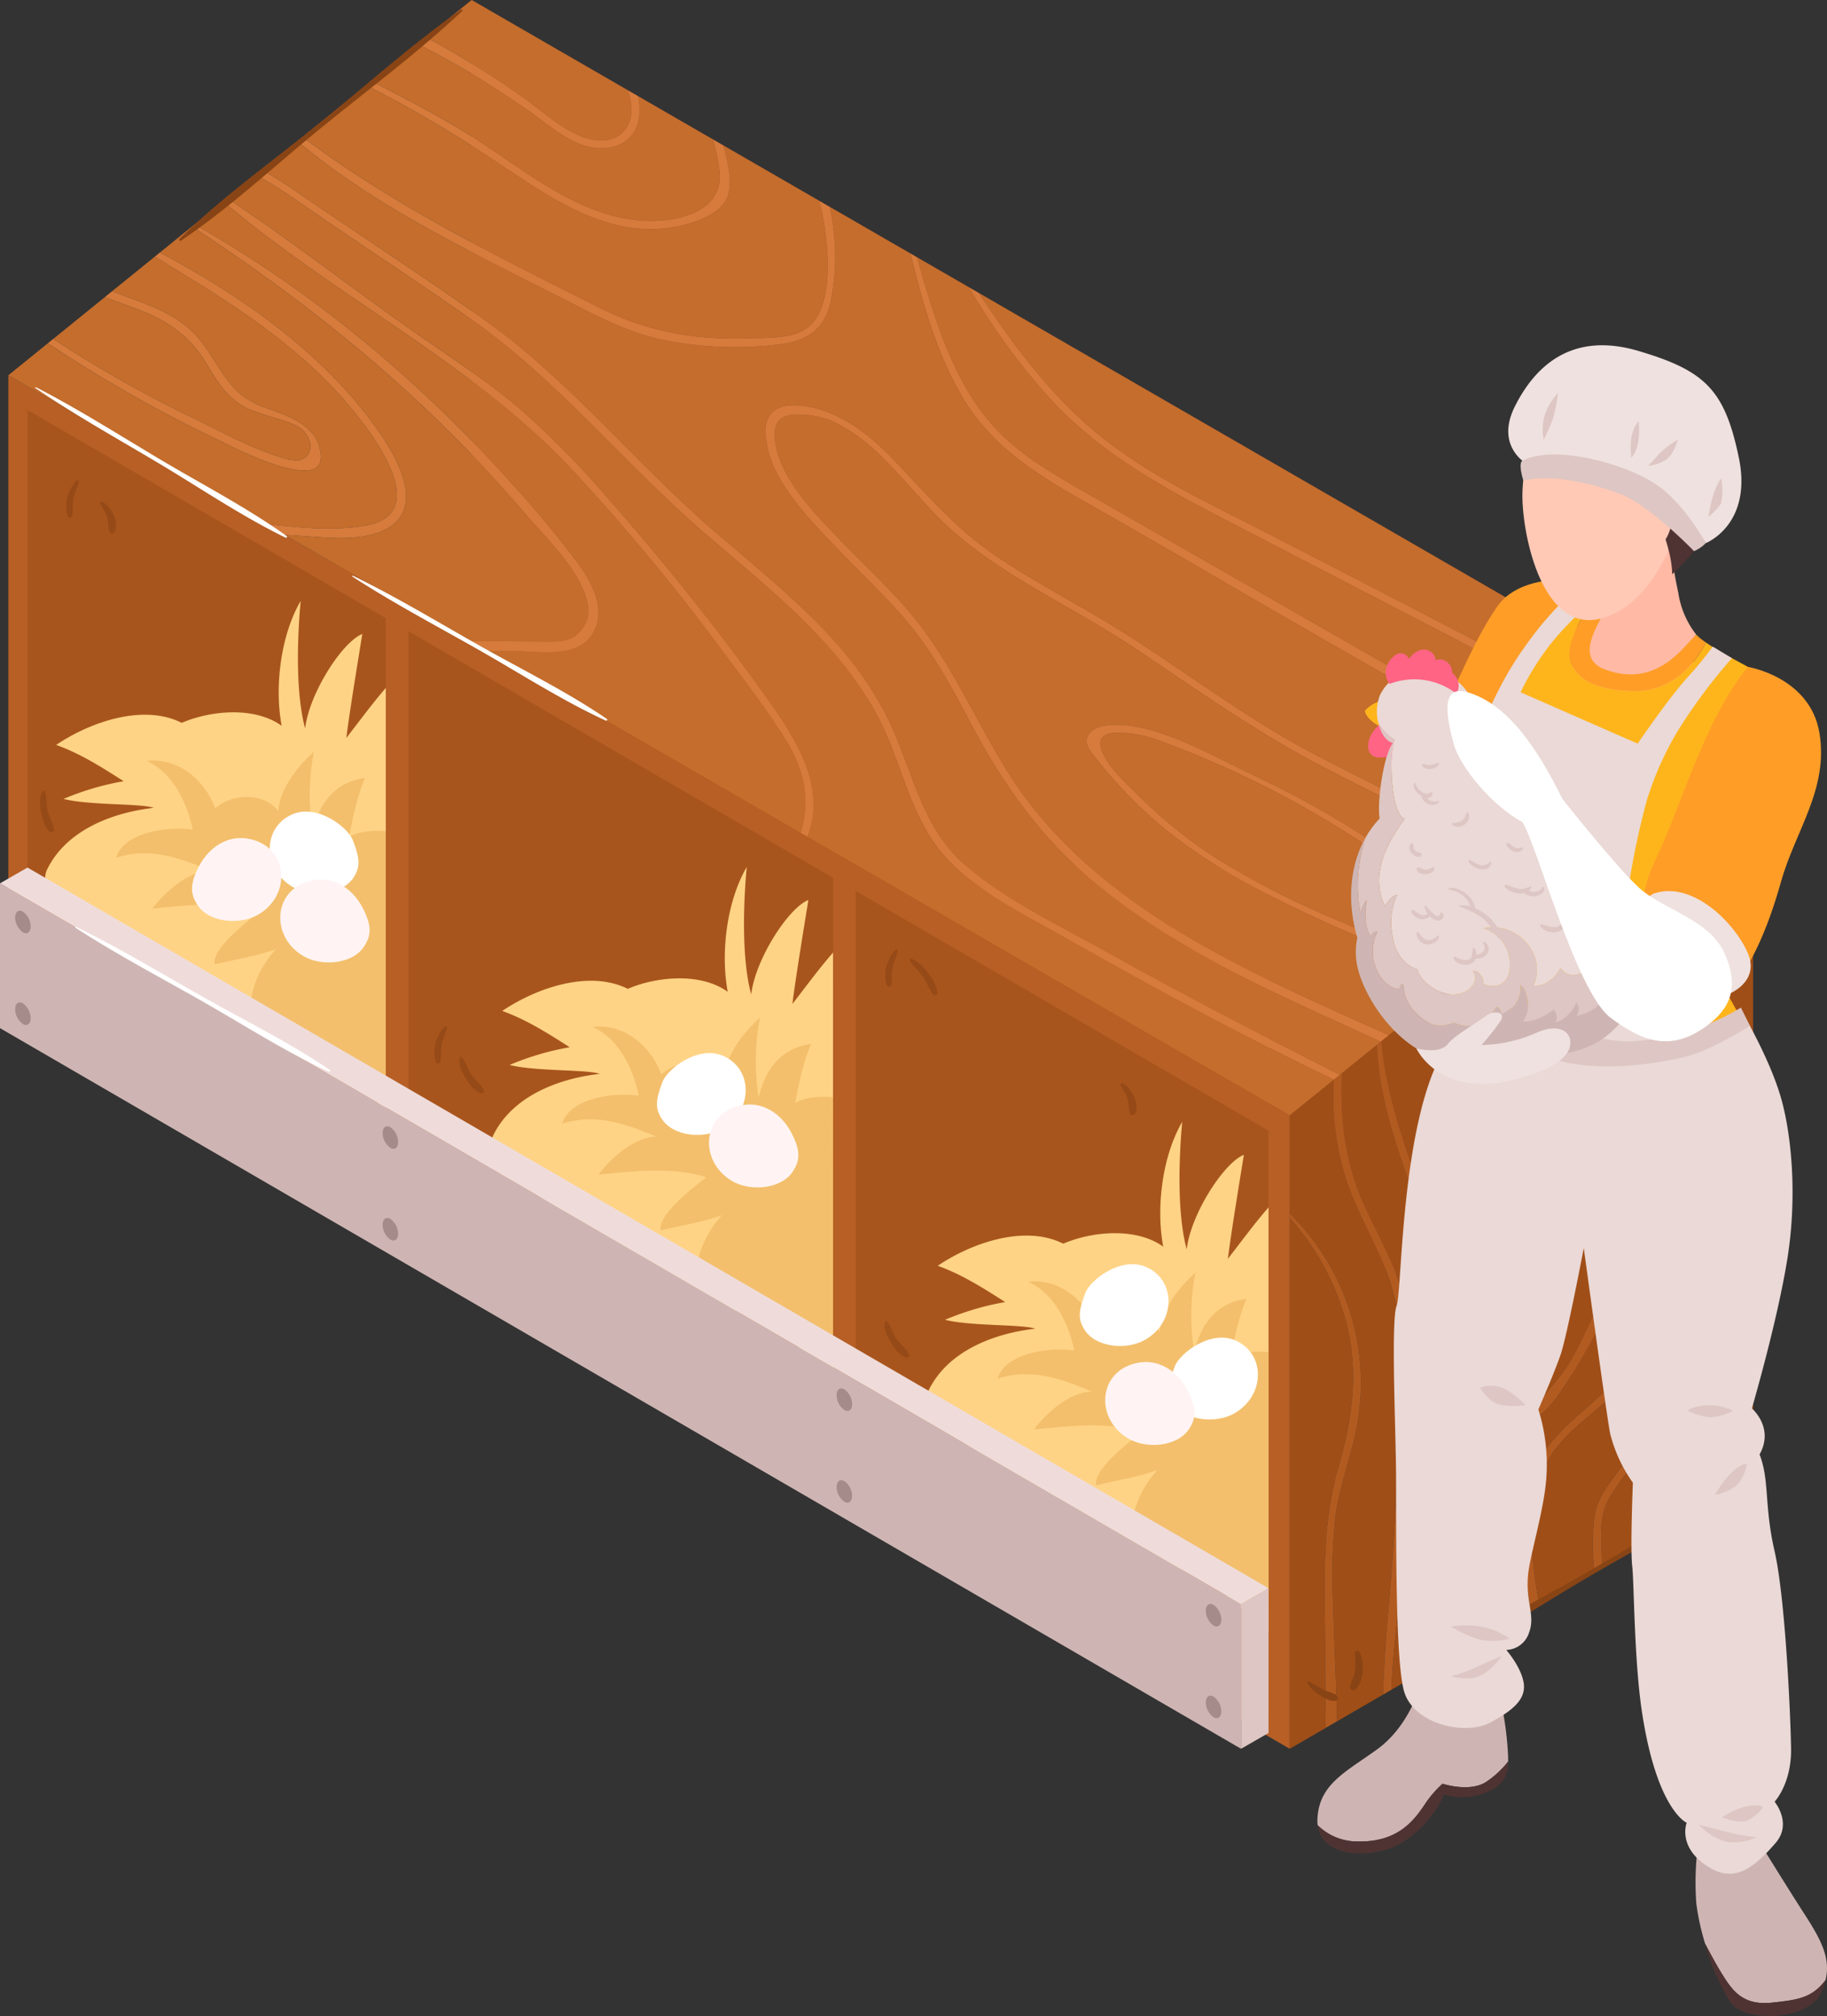 <svg id="Grupo_997398" data-name="Grupo 997398" xmlns="http://www.w3.org/2000/svg" xmlns:xlink="http://www.w3.org/1999/xlink" width="367.027" height="404.761" viewBox="0 0 367.027 404.761">
  <rect x="0" y="0" width="367.027" height="404.761" fill="#333333" stroke="none"/>
  <defs>
    <clipPath id="clip-path">
      <rect id="Rectángulo_349781" data-name="Rectángulo 349781" width="367.027" height="404.761" fill="none"/>
    </clipPath>
    <clipPath id="clip-path-3">
      <rect id="Rectángulo_349777" data-name="Rectángulo 349777" width="54.416" height="68.207" fill="none"/>
    </clipPath>
    <clipPath id="clip-path-5">
      <rect id="Rectángulo_349779" data-name="Rectángulo 349779" width="54.416" height="68.206" fill="none"/>
    </clipPath>
  </defs>
  <g id="Grupo_997397" data-name="Grupo 997397" clip-path="url(#clip-path)">
    <path id="Trazado_733129" data-name="Trazado 733129" d="M49.1,0V148.493l257.42,148.622V148.622Z" transform="translate(45.643 0)" fill="#824030"/>
    <path id="Trazado_733130" data-name="Trazado 733130" d="M.869,166.186,258.29,314.808V187.668L.869,39.046Z" transform="translate(0.808 36.299)" fill="#b75f25"/>
    <path id="Trazado_733131" data-name="Trazado 733131" d="M2.863,42.659V160.208l.019.012L104.419,101.6Z" transform="translate(2.662 39.657)" fill="#a8551d"/>
    <path id="Trazado_733132" data-name="Trazado 733132" d="M252.168,158.953,104.41,73.2,2.873,131.826,252.168,276.5Z" transform="translate(2.671 68.051)" fill="#c46d2c"/>
    <path id="Trazado_733133" data-name="Trazado 733133" d="M40.641,64.2V183.5l3.913,2.931,7.157-4.153,2.24-1.3,9.121-5.291,1.65-.957,13.372-7.759,1.634-.947,12.6-7.313,1.725-1,10.991-6.376,1.575-.915,11.89-6.9,1.671-.969,9.621-5.582,1.5-.868,5.162-2.995V64.2Z" transform="translate(37.781 59.681)" fill="#a8551d"/>
    <path id="Trazado_733134" data-name="Trazado 733134" d="M87.056,89.966v121.21l3.913,2.931,9.4-5.451,38.382-22.27,1.725-1,10.991-6.377,1.575-.915,11.89-6.9,1.671-.971,7.307-4.239V89.966Z" transform="translate(80.93 83.635)" fill="#a8551d"/>
    <g id="Grupo_997396" data-name="Grupo 997396">
      <g id="Grupo_997395" data-name="Grupo 997395" clip-path="url(#clip-path)">
        <path id="Trazado_733135" data-name="Trazado 733135" d="M72.35,80.758c15.443-2.522-.5-21.577-5.692-27.144C56.2,42.406,43.238,34.574,30.294,26.7l-8.6,6.958c6.144,2.37,12.805,4.16,17.152,9.187,4.691,5.424,5.779,11.381,13.291,14.059,3.786,1.351,9.812,3.2,11.117,7.761.917,3.209.156,4.633-2.088,4.926-5.274.691-16.8-5.455-18.185-6.1a278.5,278.5,0,0,1-34.172-19.4L.869,50.522l51.683,29.84c6.661.778,13.368,1.445,19.8.4" transform="translate(0.808 24.822)" fill="#c46d2c"/>
        <path id="Trazado_733136" data-name="Trazado 733136" d="M122.114,55.566c11.4,10.65,25.952,17.019,39.658,24.113q20.967,10.851,41.937,21.7a258.027,258.027,0,0,1,36.879,22.882q3.1,2.336,6.2,4.668l10.667-8.637L101.88,30.473c5.968,8.992,12.352,17.728,20.234,25.093" transform="translate(94.711 28.329)" fill="#c46d2c"/>
        <path id="Trazado_733137" data-name="Trazado 733137" d="M168.613,155.852c-6.289-6.472-8.407-15.028-11.614-23.186-7.192-18.289-23.181-30.232-37.568-42.666C103.419,76.162,90.369,59.652,72.954,47.386,63.433,40.678,53.691,34.27,44.044,27.74c-4.664-3.157-9.486-6.835-14.65-9.538l-5.77,4.674c13.477,8.845,26.239,19,39.494,28.155,6.451,4.454,13,8.8,19.009,13.855A169.6,169.6,0,0,1,99.739,82.638c10.958,12.392,21.357,25.33,31.032,38.749,6.48,8.986,13.677,19.279,9.444,29.7l96.921,55.959,8.878-7.188c-18.268-8.726-36.123-18.366-53.709-28.358-8.087-4.593-17.129-8.9-23.692-15.649" transform="translate(21.962 16.921)" fill="#c46d2c"/>
        <path id="Trazado_733138" data-name="Trazado 733138" d="M51.51,63.155a7.193,7.193,0,0,0,2.059.461c2.564.71,5.287-2.109,2.408-5.681-1.061-1.318-3.743-2.065-5.166-2.541a56.41,56.41,0,0,1-6.179-2.082c-4.021-1.889-6.078-5.332-8.284-9.006-3.6-6.005-8.28-8.926-14.773-11.3-1.816-.664-3.736-1.339-5.638-2.1l-10.4,8.421A245.6,245.6,0,0,0,33.43,55.1c5.795,2.8,11.91,6.2,18.081,8.054" transform="translate(5.145 28.73)" fill="#c46d2c"/>
        <path id="Trazado_733139" data-name="Trazado 733139" d="M138.984,128.993c-3.813-6.074-8.241-11.842-12.529-17.585A428.579,428.579,0,0,0,96.222,74.956C75.914,53.252,48.473,40.144,26,20.94L20.252,25.6c23.974,13.546,45.4,31.573,63.74,52.048A206.353,206.353,0,0,1,97.555,94.017c2.9,4,5.7,9.694,2.254,14.324-3.263,4.382-10.636,2.921-15.275,2.879q-2.941-.026-5.885-.033l63.361,36.582c2.022-6.308.785-12.7-3.026-18.775" transform="translate(18.827 19.466)" fill="#c46d2c"/>
        <path id="Trazado_733140" data-name="Trazado 733140" d="M111.54,59.427a82.263,82.263,0,0,0,10.252.249c3.4-.129,7.717.054,10.688-1.822,6.4-4.046,4.525-18.38,3.157-24.47-.1-.45-.233-.874-.351-1.312L116.021,20.95c1.009,3.516,1.959,8.033.662,10.733-1.735,3.608-7.722,5.235-11.244,5.768-12.689,1.922-23.725-5.663-33.716-12.361q-9.2-6.165-18.837-11.63c-2.813-1.59-5.7-3.066-8.556-4.594L31.5,19.252C49.485,32.825,69.74,42.788,89.907,52.917a58.22,58.22,0,0,0,21.633,6.511" transform="translate(29.282 8.241)" fill="#c46d2c"/>
        <path id="Trazado_733141" data-name="Trazado 733141" d="M77.891,28.059c3.8.714,7.358-1,7.773-5.5a13.428,13.428,0,0,0-.731-4.43L53.535,0,44.327,7.456A190.853,190.853,0,0,1,62.948,18.918c4.473,3,9.505,8.12,14.943,9.141" transform="translate(41.208)" fill="#c46d2c"/>
        <path id="Trazado_733142" data-name="Trazado 733142" d="M86.4,38.889c5.2,1.515,11.026,1.851,16.188-.014,3.9-1.407,6.5-4.344,6.019-8.633a39.522,39.522,0,0,0-1.3-6.458L92.271,15.1c.5,2.8.365,5.513-1.052,7.5-2.57,3.6-7.643,3.45-11.271,1.854-3.568-1.571-6.648-4.328-9.828-6.536q-4.721-3.274-9.6-6.312C56.465,9.071,52.195,6.84,47.969,4.544l-9.3,7.533c6.555,3.35,13.094,6.707,19.391,10.611,9.125,5.656,17.89,13.152,28.35,16.2" transform="translate(35.943 4.224)" fill="#c46d2c"/>
        <path id="Trazado_733143" data-name="Trazado 733143" d="M94.052,106.9c2.858.012,5.322.079,7.23-2.3,1.771-2.2,1.721-4.232.863-6.842-2.007-6.117-7.938-11.655-12.076-16.493q-6.075-7.106-12.62-13.793C61.073,50.74,42.645,36.36,23.094,23.567l-6.443,5.216c16.5,8.8,32.447,19.958,43.339,35.052,4.353,6.03,11.041,17.488.444,21.21-5.067,1.779-11.192.872-16.411.573q-1.158-.067-2.321-.137l36.85,21.276q2.46.029,4.922.054c3.527.031,7.053.075,10.578.089" transform="translate(15.479 21.909)" fill="#c46d2c"/>
        <path id="Trazado_733144" data-name="Trazado 733144" d="M189.48,113.185c-12.9-6.817-24.491-15.13-36.592-23.21-11.707-7.815-24.829-13.561-35.633-22.7-5.675-4.8-10.082-10.794-15.416-15.931a35.423,35.423,0,0,0-9.6-6.866,18.565,18.565,0,0,0-7.788-1.31c-2.153.23-4.1.94-3.765,4.834.639,7.35,7.329,14.181,10.742,17.87,4.851,5.247,10.156,10.053,14.945,15.36,8.952,9.918,13.9,22.027,20.844,33.267,7.205,11.668,17.38,21.027,28.69,28.645,11.42,7.69,23.866,13.625,36.352,19.343,3.871,1.773,7.827,3.5,11.782,5.268l14.177-11.477c-8.564-4.006-17.683-6.985-26.426-10.968-14.146-6.443-27.671-13.349-38.814-24.406a81.592,81.592,0,0,1-7.63-8.55c-.837-1.106-2.5-2.7-1.947-4.315,1.364-3.946,9.648-2.406,12.44-1.638,7.252,2,14.264,5.951,21.016,9.195a192.805,192.805,0,0,1,22.513,12.429c6.8,4.469,13.318,9.262,20.56,13.021,3.444,1.789,6.989,3.469,10.258,5.542l9.027-7.307c-3.925-2.466-7.948-4.828-12.139-7.059-12.4-6.6-25.178-12.469-37.6-19.034" transform="translate(74.976 40.086)" fill="#c46d2c"/>
        <path id="Trazado_733145" data-name="Trazado 733145" d="M282.29,137.869c-28.124-14.75-55.417-31.2-82.978-46.967-11.5-6.582-23.895-12.546-31.005-24.269-5.378-8.867-8.259-19.211-10.762-29.388l-16.2-9.353a46.416,46.416,0,0,1,.237,18.808c-1.212,5.961-4.963,8.189-10.729,8.843a72.594,72.594,0,0,1-23.771-1.113c-7.348-1.65-13.934-5.4-20.6-8.755-7.628-3.842-15.271-7.655-22.775-11.734C53.4,28.336,43.323,22.233,34.418,14.678l-7.159,5.795c4.438,2.435,8.624,5.542,12.627,8.253,10.848,7.35,21.843,14.526,32.5,22.15,17.052,12.2,30.021,28.63,45.856,42.216,13.417,11.51,28.261,22.829,35.661,39.411,4.347,9.737,6.194,20.14,14.605,27.486,8.16,7.126,18.719,12.047,28.117,17.309,15.526,8.693,31.337,16.826,47.195,24.877l8.239-6.671c-7.033-3.248-14.113-6.4-21.1-9.748-12.491-5.988-24.742-12.7-35.524-21.465-11.126-9.048-18.968-19.885-25.643-32.48-3.724-7.026-7.431-14.042-12.537-20.186-4.413-5.31-9.478-10.024-14.252-15-4.637-4.834-13.455-13.488-14.327-21.564-.589-2.454-.226-4.427.965-5.762,1.308-1.467,3.713-1.789,6.269-1.465,7.813.99,14.1,6.337,19.291,11.881,6.1,6.512,11.726,12.874,19.144,17.975,6.715,4.62,13.93,8.436,20.938,12.579,14.318,8.459,27.252,18.825,41.948,26.723,14.111,7.582,28.761,14.1,42.863,21.7,3.4,1.833,6.868,3.745,10.314,5.764l15.981-12.938c-.374-.253-.737-.523-1.113-.772-7.36-4.851-15.194-8.791-22.988-12.878" transform="translate(25.341 13.645)" fill="#c46d2c"/>
        <path id="Trazado_733146" data-name="Trazado 733146" d="M200.111,101.594Q178.7,90.5,157.289,79.4c-12.905-6.686-25.137-13.448-35.092-24.257a132.96,132.96,0,0,1-16.275-22.339L95.454,26.763c3.5,12.112,7.089,24.8,15.5,34.054,4.857,5.343,11.132,9.027,17.332,12.585q10.061,5.772,20.14,11.516l39.7,22.7c13.311,7.61,26.739,14.924,40.308,22.058,5.457,2.867,10.8,6.034,15.977,9.455l7.041-5.7c-3.83-2.935-7.653-5.88-11.539-8.7-12.506-9.075-26.123-16.049-39.806-23.138" transform="translate(88.737 24.88)" fill="#c46d2c"/>
        <path id="Trazado_733147" data-name="Trazado 733147" d="M165.033,96.949A196.4,196.4,0,0,0,125.5,77.479a23.657,23.657,0,0,0-7.236-1.227c-5.675-.118-3.406,3.921-2.445,5.476,1.658,2.68,4.452,5.156,6.671,7.36a93.4,93.4,0,0,0,15.968,12.728c11.892,7.5,25.323,12.944,38.419,17.928,3.715,1.414,7.556,2.867,11.29,4.558l9.494-7.686c-4.048-2.362-8.272-4.378-12.458-6.648-7.047-3.821-13.4-8.749-20.165-13.019" transform="translate(106.487 70.884)" fill="#c46d2c"/>
        <path id="Trazado_733148" data-name="Trazado 733148" d="M65.638,18.549c3.18,2.207,6.26,4.963,9.828,6.534,3.628,1.6,8.7,1.746,11.271-1.852,1.416-1.986,1.551-4.7,1.052-7.5l-2.074-1.2a13.483,13.483,0,0,1,.729,4.43c-.415,4.5-3.967,6.213-7.771,5.5-5.44-1.021-10.47-6.142-14.943-9.143A191.261,191.261,0,0,0,45.107,3.863L43.486,5.175c4.226,2.3,8.5,4.527,12.552,7.061q4.874,3.045,9.6,6.314" transform="translate(40.426 3.591)" fill="#d67b3c"/>
        <path id="Trazado_733149" data-name="Trazado 733149" d="M241.519,124.8a258.148,258.148,0,0,0-36.879-22.883q-20.962-10.866-41.939-21.7C149,73.123,134.442,66.753,123.046,56.1,115.163,48.738,108.78,40,102.811,31.01l-1.933-1.115a132.972,132.972,0,0,0,16.276,22.339c9.955,10.808,22.185,17.569,35.092,24.257l42.82,22.191c13.685,7.089,27.3,14.063,39.808,23.138,3.886,2.821,7.707,5.766,11.539,8.7l1.3-1.056q-3.1-2.327-6.2-4.666" transform="translate(93.779 27.791)" fill="#d67b3c"/>
        <path id="Trazado_733150" data-name="Trazado 733150" d="M57.345,66.241c2.244-.293,3-1.719,2.088-4.928-1.3-4.564-7.331-6.41-11.117-7.759-7.514-2.68-8.6-8.637-13.291-14.059-4.347-5.027-11.009-6.817-17.152-9.187l-1.424,1.152c1.9.762,3.825,1.438,5.64,2.1,6.493,2.375,11.167,5.3,14.771,11.3,2.207,3.676,4.264,7.118,8.286,9.008a56.262,56.262,0,0,0,6.179,2.08c1.42.477,4.1,1.223,5.166,2.541,2.879,3.572.156,6.393-2.408,5.683a7.259,7.259,0,0,1-2.059-.461c-6.171-1.858-12.286-5.26-18.081-8.056A245.6,245.6,0,0,1,6.047,39.88l-1.061.859a278.384,278.384,0,0,0,34.174,19.4c1.387.644,12.911,6.79,18.185,6.1" transform="translate(4.635 28.174)" fill="#d67b3c"/>
        <path id="Trazado_733151" data-name="Trazado 733151" d="M60.928,82.532c10.6-3.722,3.909-15.18-.442-21.21C49.593,46.228,33.647,35.069,17.145,26.27l-1.027.832c12.944,7.875,25.907,15.705,36.364,26.914,5.193,5.565,21.135,24.62,5.692,27.142-6.43,1.05-13.137.382-19.8-.4L42.2,82.968q1.164.072,2.323.137c5.22.3,11.342,1.206,16.41-.573" transform="translate(14.984 24.421)" fill="#d67b3c"/>
        <path id="Trazado_733152" data-name="Trazado 733152" d="M100.052,106.1c3.446-4.629.646-10.322-2.254-14.326A206.353,206.353,0,0,0,84.235,75.4C65.894,54.929,44.471,36.9,20.5,23.354l-.506.409c19.551,12.8,37.979,27.175,54.356,43.911q6.539,6.683,12.62,13.793C91.1,86.3,97.032,91.842,99.041,97.959c.857,2.611.907,4.639-.863,6.842-1.908,2.375-4.373,2.308-7.23,2.3-3.525-.014-7.053-.058-10.578-.089q-2.46-.023-4.922-.054l3.444,1.989c1.962.008,3.925.014,5.885.033,4.639.042,12.014,1.5,15.275-2.879" transform="translate(18.583 21.711)" fill="#d67b3c"/>
        <path id="Trazado_733153" data-name="Trazado 733153" d="M131.136,119.136C121.459,105.718,111.06,92.78,100.1,80.386A169.578,169.578,0,0,0,82.492,62.635c-6.007-5.054-12.558-9.4-19.009-13.855-13.255-9.15-26.017-19.31-39.5-28.157l-.754.612c22.469,19.2,49.91,32.312,70.215,54.016A428.236,428.236,0,0,1,123.684,111.7c4.288,5.743,8.716,11.51,12.529,17.585s5.048,12.467,3.026,18.775l1.339.774c4.236-10.422-2.962-20.715-9.442-29.7" transform="translate(21.598 19.172)" fill="#d67b3c"/>
        <path id="Trazado_733154" data-name="Trazado 733154" d="M169.11,157.2c-8.411-7.346-10.258-17.749-14.605-27.484-7.4-16.583-22.245-27.9-35.66-39.413C103.009,76.713,90.04,60.279,72.988,48.083c-10.659-7.624-21.654-14.8-32.5-22.15-4-2.711-8.189-5.818-12.627-8.251l-1.243,1.005c5.164,2.7,9.984,6.379,14.65,9.538,9.644,6.53,19.387,12.936,28.91,19.644,17.415,12.269,30.465,28.777,46.477,42.614,14.387,12.435,30.376,24.379,37.568,42.668,3.207,8.158,5.326,16.713,11.614,23.185,6.563,6.756,15.6,11.057,23.692,15.651,17.587,9.99,35.442,19.63,53.707,28.356l1.189-.961c-15.858-8.05-31.669-16.184-47.195-24.877-9.4-5.262-19.956-10.183-28.117-17.309" transform="translate(24.742 16.438)" fill="#d67b3c"/>
        <path id="Trazado_733155" data-name="Trazado 733155" d="M188.507,111.438c-14.7-7.9-27.632-18.264-41.948-26.723-7.008-4.141-14.223-7.96-20.94-12.579-7.416-5.1-13.044-11.46-19.142-17.974C101.286,48.617,95,43.27,87.186,42.28c-2.557-.322-4.961,0-6.269,1.467-1.191,1.333-1.553,3.305-.967,5.76.874,8.077,9.693,16.732,14.329,21.564,4.774,4.977,9.839,9.689,14.252,15,5.106,6.146,8.813,13.16,12.537,20.186,6.675,12.595,14.517,23.431,25.643,32.481,10.783,8.768,23.034,15.476,35.524,21.465,6.987,3.35,14.067,6.5,21.1,9.747l1.617-1.31c-3.956-1.764-7.911-3.495-11.782-5.266-12.487-5.719-24.933-11.653-36.352-19.345-11.31-7.618-21.484-16.977-28.69-28.643-6.941-11.242-11.892-23.35-20.844-33.269C102.5,76.809,97.191,72,92.34,66.757c-3.412-3.691-10.1-10.52-10.742-17.872-.338-3.892,1.611-4.6,3.765-4.834a18.64,18.64,0,0,1,7.79,1.31,35.485,35.485,0,0,1,9.6,6.866c5.335,5.139,9.741,11.13,15.416,15.931,10.8,9.143,23.925,14.887,35.633,22.7,12.1,8.077,23.69,16.392,36.592,23.208,12.421,6.565,25.2,12.436,37.6,19.036,4.191,2.231,8.214,4.592,12.139,7.057l1.555-1.258c-3.444-2.018-6.912-3.933-10.312-5.764-14.1-7.6-28.753-14.121-42.863-21.7" transform="translate(74.067 39.199)" fill="#d67b3c"/>
        <path id="Trazado_733156" data-name="Trazado 733156" d="M169.2,97.994a192.672,192.672,0,0,0-22.515-12.429c-6.75-3.244-13.764-7.2-21.016-9.195-2.79-.768-11.074-2.308-12.438,1.638-.56,1.613,1.11,3.209,1.947,4.315a81.807,81.807,0,0,0,7.63,8.552c11.142,11.055,24.666,17.961,38.815,24.4,8.741,3.983,17.861,6.962,26.424,10.968l1.451-1.173c-3.734-1.69-7.576-3.145-11.29-4.558-13.1-4.984-26.525-10.43-38.417-17.93a93.381,93.381,0,0,1-15.97-12.726c-2.217-2.2-5.013-4.679-6.669-7.362-.961-1.553-3.232-5.594,2.445-5.476a23.718,23.718,0,0,1,7.236,1.229,196.5,196.5,0,0,1,39.538,19.47c6.763,4.27,13.114,9.2,20.163,13.017,4.187,2.269,8.411,4.288,12.458,6.648l1.025-.83c-3.269-2.072-6.814-3.753-10.256-5.542-7.244-3.759-13.76-8.552-20.56-13.021" transform="translate(105.155 70.114)" fill="#d67b3c"/>
        <path id="Trazado_733157" data-name="Trazado 733157" d="M188.759,107.985l-39.7-22.7q-10.067-5.757-20.138-11.516c-6.2-3.558-12.477-7.242-17.332-12.583-8.415-9.256-12-21.944-15.5-34.056l-1.3-.753c2.5,10.177,5.384,20.522,10.762,29.388,7.111,11.723,19.5,17.687,31.005,24.267C164.106,95.8,191.4,112.247,219.523,127c7.794,4.087,15.628,8.027,22.988,12.878.378.249.739.519,1.113.772l1.418-1.15c-5.177-3.421-10.52-6.586-15.975-9.455-13.571-7.134-27-14.447-40.308-22.058" transform="translate(88.108 24.517)" fill="#d67b3c"/>
        <path id="Trazado_733158" data-name="Trazado 733158" d="M83.032,46.074c6.669,3.359,13.253,7.1,20.6,8.755A72.6,72.6,0,0,0,127.4,55.943c5.766-.654,9.519-2.883,10.731-8.843a46.45,46.45,0,0,0-.237-18.808l-2.117-1.221c.118.436.251.863.351,1.312,1.368,6.09,3.248,20.423-3.159,24.468-2.97,1.878-7.282,1.694-10.686,1.824a82.628,82.628,0,0,1-10.252-.249A58.27,58.27,0,0,1,90.4,47.913C70.235,37.785,49.98,27.822,31.992,14.249l-1.023.828c8.907,7.555,18.98,13.658,29.29,19.263,7.5,4.079,15.148,7.892,22.773,11.734" transform="translate(28.79 13.246)" fill="#d67b3c"/>
        <path id="Trazado_733159" data-name="Trazado 733159" d="M65.541,25.478c9.994,6.7,21.027,14.281,33.716,12.361,3.522-.535,9.511-2.159,11.246-5.768,1.3-2.7.347-7.219-.664-10.733l-2.049-1.183a39.441,39.441,0,0,1,1.3,6.458c.482,4.288-2.121,7.225-6.019,8.633-5.162,1.862-10.989,1.526-16.188.012-10.461-3.047-19.225-10.543-28.35-16.2-6.3-3.9-12.836-7.261-19.391-10.611l-1,.807c2.856,1.528,5.743,3,8.558,4.594q9.641,5.45,18.835,11.63" transform="translate(35.463 7.853)" fill="#d67b3c"/>
        <path id="Trazado_733160" data-name="Trazado 733160" d="M159.57,194.612c.313-7.2,1.862-14.273,2.121-21.469.81-22.536-14.067-42.3-14.9-64.43l-7.06,5.717c-.326,8.876.421,17.542,4.425,26.37,2.545,5.611,5.681,10.987,7.508,16.9,1.891,6.121,1.951,12.479,1.727,18.825-.511,14.569-.868,29.232-2.2,43.752-.546,5.978-1.306,11.923-1.511,17.917l13.54-7.855c-.924-4.845-1.793-9.7-2.454-14.592a119.011,119.011,0,0,1-1.2-21.137" transform="translate(129.836 101.063)" fill="#a04e17"/>
        <path id="Trazado_733161" data-name="Trazado 733161" d="M144.1,176.554c2.819-9.776,4.091-19.107,1.453-29.11a51.13,51.13,0,0,0-11.277-20.7V233.285l7.248-4.2c-.189-7.6-.058-15.248-.195-22.777-.183-10.206-.075-19.879,2.771-29.749" transform="translate(124.825 117.822)" fill="#a04e17"/>
        <path id="Trazado_733162" data-name="Trazado 733162" d="M178.6,150.576c.1,13.716,1.989,27.073,8.353,39.374.525,1.013,1.079,2.045,1.642,3.089V77.022L175.945,87.266c6.277,20.089,2.514,42.7,2.659,63.309" transform="translate(163.564 71.602)" fill="#a04e17"/>
        <path id="Trazado_733163" data-name="Trazado 733163" d="M167.641,196.418c-.326,2.877.191,4.656,2.346,3.938.517.027,2.746-2.655,5.2-5.725,2.387-2.989,3.853-6.607,5.581-10.019,3.566-7.039,7.317-14.135,8.6-22.005,1.337-8.186,1.447-16.651,2-24.917.569-8.483,1.53-17.081.845-25.583-.654-8.139-2.96-16.068-3.342-24.236-.006-.151-.01-.3-.015-.452l-9.752,7.9q.043.37.087.735,1.635,13.181,2.605,26.43c.619,8.483,1.212,17.037,1.21,25.544,0,5.528-.45,11.58-3.354,16.44-1.3,2.171-4.838,7.035-7.857,4.949-2.14-1.476-2.221-5.98-2.674-8.137q-1.285-6.113-2.323-12.271a310.072,310.072,0,0,1-4.143-40.372L149.01,119.68c1.31,12,4.706,23.665,8.4,35.274,4.315,13.571,11.848,27.233,10.233,41.464" transform="translate(138.524 81.267)" fill="#a04e17"/>
        <path id="Trazado_733164" data-name="Trazado 733164" d="M178.6,155.1c-2.68-7.94-8.321,1.36-9.878,3.734-2.067,3.153-2.1,6.626-1.989,10.277.044,1.424.143,2.844.247,4.264L179.02,166.4c0-.536.015-1.073.01-1.609-.031-2.833.488-6.966-.428-9.683" transform="translate(154.968 141.263)" fill="#a04e17"/>
        <path id="Trazado_733165" data-name="Trazado 733165" d="M163.4,154.756c.6,2.908,1.575,11.5,5.808,7.236a16.9,16.9,0,0,0,4.06-7.61c1.467-5.451,1.192-11.205,1-16.79q-.373-10.617-1.173-21.212-.735-9.711-1.831-19.389c-.178-1.577-.311-3.232-.467-4.909l-14.308,11.584c.741,10.337,1.818,20.661,3.334,30.9q1.5,10.142,3.581,20.19" transform="translate(145.475 85.602)" fill="#a04e17"/>
        <path id="Trazado_733166" data-name="Trazado 733166" d="M156.511,173.143c.32-7.854-.029-15.294-2.962-22.671-2.348-5.912-5.584-11.437-7.7-17.448a55.751,55.751,0,0,1-2.729-20.67l-8.849,7.165v19.669a47.628,47.628,0,0,1,13.359,43.386c-1.194,5.822-3.361,11.366-4.156,17.28a114.947,114.947,0,0,0-.48,18.005c.179,7.7.641,15.5.793,23.281l9.235-5.359c.162-6.254.633-12.527,1.21-18.885,1.322-14.524,1.683-29.182,2.277-43.752" transform="translate(124.825 104.448)" fill="#a04e17"/>
        <path id="Trazado_733167" data-name="Trazado 733167" d="M189.845,138.846c-3.346-4.264-5.206,1.385-5.548,2.022-.689,1.285-1.436,2.547-2.233,3.769a52.731,52.731,0,0,1-4.552,5.968c-4.3,4.9-10.343,8.317-13.992,13.764-3.828,5.719-4.4,12.874-3.96,19.561a97.432,97.432,0,0,0,1.449,10.488l11.13-6.457a40.573,40.573,0,0,1,.048-11.562c.646-3.726,3.468-6.877,5.6-9.876,1.279-1.8,2.865-4.189,5.368-4.025,2.221.145,3.138,2.107,3.564,4.056.861,3.95.772,8.409.749,12.516l9.741-5.652c-.892-7.784-.278-15.815-2.229-23.549-.37-1.472-2.564-7.749-5.133-11.022" transform="translate(148.214 127.607)" fill="#a04e17"/>
        <path id="Trazado_733168" data-name="Trazado 733168" d="M206.881,145.979c-.166-21.349,3.064-42.533-2.105-63.209l-9.332,7.555c.006.627.019,1.252.052,1.866.567,10.87,3.774,21.257,3.537,32.223-.206,9.639-1.146,19.292-1.793,28.91-.573,8.539-1.125,16.734-4.457,24.724a138.47,138.47,0,0,1-11.655,22.5c-1.4,2.134-7.2,11.408-9.9,5.638-1.285-2.74-.706-7.547-1.152-10.538-.6-4.062-1.449-8.087-2.437-12.072-2.119-8.552-4.863-16.927-7.473-25.338-3.365-10.845-6.553-21.969-7.5-33.275l-8.859,7.17c2.036,23.306,17.21,43.93,15.472,67.826-.542,7.464-1.939,14.8-1.959,22.3a141.636,141.636,0,0,0,2.427,24.391c.394,2.289.845,4.566,1.283,6.846l12.764-7.406c-.17-1.077-.343-2.157-.519-3.253-1.084-6.823-1.8-13.947-.139-20.744,1.843-7.553,6.729-11.937,12.409-16.836,6.337-5.469,10.686-11.917,14.341-19.439.527-1.084,1.532-2.206,3.6-.982,2.207,1.308,5.166,5.777,6.061,9.11,1.976,7.352,2.815,19.632,3.707,29.251l5.225-3.031V191.615c-2.074-4.016-4.276-8.035-6.005-12.267-4.315-10.561-5.505-22.05-5.592-33.369" transform="translate(133.685 76.945)" fill="#a04e17"/>
        <path id="Trazado_733169" data-name="Trazado 733169" d="M154.165,173.773c.224-6.347.164-12.707-1.727-18.827-1.827-5.912-4.963-11.29-7.508-16.9-4-8.83-4.751-17.494-4.427-26.37l-1.615,1.308a55.75,55.75,0,0,0,2.727,20.67c2.113,6.011,5.349,11.535,7.7,17.448,2.931,7.377,3.28,14.818,2.96,22.671-.594,14.571-.953,29.228-2.275,43.752-.579,6.358-1.05,12.631-1.212,18.885l1.671-.969c.2-5.993.965-11.939,1.511-17.917,1.328-14.52,1.683-29.184,2.2-43.752" transform="translate(129.062 103.817)" fill="#b25b20"/>
        <path id="Trazado_733170" data-name="Trazado 733170" d="M157.736,198.48c.019-7.508,1.414-14.841,1.959-22.3,1.739-23.9-13.436-44.52-15.472-67.825l-.864.7c.832,22.131,15.709,41.892,14.9,64.43-.26,7.2-1.808,14.273-2.121,21.469a119.011,119.011,0,0,0,1.2,21.137c.662,4.89,1.53,9.747,2.454,14.592l1.656-.961c-.438-2.281-.89-4.558-1.285-6.846a141.612,141.612,0,0,1-2.426-24.391" transform="translate(133.27 100.726)" fill="#b25b20"/>
        <path id="Trazado_733171" data-name="Trazado 733171" d="M163.375,179.933c.984,3.985,1.831,8.01,2.435,12.072.446,2.989-.133,7.8,1.152,10.538,2.7,5.768,8.5-3.5,9.9-5.638a138.633,138.633,0,0,0,11.657-22.5c3.331-7.991,3.884-16.188,4.456-24.724.646-9.619,1.584-19.271,1.793-28.912.235-10.964-2.97-21.351-3.537-32.221-.033-.614-.046-1.239-.052-1.866L189.429,88.1c0,.149.008.3.013.45.382,8.168,2.69,16.1,3.342,24.236.687,8.5-.274,17.1-.845,25.583-.554,8.267-.664,16.732-2,24.917-1.285,7.871-5.036,14.966-8.6,22.005-1.727,3.412-3.194,7.03-5.581,10.019-2.451,3.07-4.679,5.752-5.195,5.725-2.157.718-2.674-1.061-2.348-3.938,1.615-14.231-5.918-27.893-10.233-41.464-3.691-11.609-7.088-23.271-8.4-35.274l-1.187.959c.951,11.306,4.137,22.43,7.506,33.275,2.609,8.409,5.353,16.786,7.473,25.338" transform="translate(137.952 80.586)" fill="#b25b20"/>
        <path id="Trazado_733172" data-name="Trazado 733172" d="M162.548,157.473c.453,2.157.535,6.661,2.673,8.137,3.022,2.086,6.561-2.779,7.857-4.949,2.906-4.861,3.354-10.912,3.356-16.44,0-8.508-.59-17.062-1.21-25.544q-.967-13.245-2.605-26.43-.043-.365-.087-.735l-1.358,1.1c.156,1.677.289,3.332.467,4.909q1.1,9.676,1.831,19.389.8,10.594,1.173,21.212c.195,5.584.471,11.339-1,16.79a16.885,16.885,0,0,1-4.06,7.609c-4.234,4.266-5.212-4.328-5.808-7.234q-2.061-10.044-3.581-20.19c-1.519-10.241-2.593-20.564-3.336-30.9l-.783.635a310.4,310.4,0,0,0,4.145,40.372q1.033,6.159,2.323,12.271" transform="translate(145.097 85.071)" fill="#b25b20"/>
        <path id="Trazado_733173" data-name="Trazado 733173" d="M187.462,185.014c-6.364-12.3-8.257-25.658-8.353-39.374-.147-20.607,3.618-43.22-2.659-63.309l-1.048.847c5.169,20.676,1.939,41.861,2.105,63.209.087,11.319,1.277,22.81,5.592,33.369,1.729,4.232,3.931,8.253,6.005,12.267V188.1c-.563-1.044-1.119-2.076-1.642-3.087" transform="translate(163.059 76.537)" fill="#b25b20"/>
        <path id="Trazado_733174" data-name="Trazado 733174" d="M189.827,135.923c-2.067-1.223-3.072-.1-3.6.98-3.655,7.524-8,13.972-14.341,19.439-5.681,4.9-10.567,9.285-12.408,16.838-1.658,6.8-.947,13.918.139,20.744.174,1.1.347,2.177.517,3.253l1.746-1.013a97.051,97.051,0,0,1-1.449-10.489c-.444-6.686.131-13.841,3.96-19.559,3.649-5.449,9.687-8.867,13.992-13.764a52.906,52.906,0,0,0,4.552-5.968c.8-1.221,1.542-2.485,2.231-3.771.342-.635,2.2-6.285,5.55-2.02,2.568,3.273,4.76,9.548,5.133,11.02,1.949,7.736,1.337,15.767,2.229,23.551l1.517-.88c-.891-9.621-1.731-21.9-3.707-29.253-.9-3.332-3.853-7.8-6.061-9.108" transform="translate(147.343 125.862)" fill="#b25b20"/>
        <path id="Trazado_733175" data-name="Trazado 733175" d="M180.782,154.4c-.425-1.947-1.341-3.909-3.564-4.054-2.5-.164-4.089,2.225-5.366,4.025-2.13,3-4.951,6.15-5.6,9.876a40.507,40.507,0,0,0-.046,11.562l1.594-.924c-.1-1.42-.2-2.84-.247-4.264-.112-3.651-.077-7.124,1.989-10.277,1.555-2.375,7.2-11.674,9.878-3.734.917,2.717.4,6.85.428,9.681.006.536-.012,1.073-.012,1.609l1.692-.982c.023-4.106.112-8.566-.749-12.518" transform="translate(154.148 139.759)" fill="#b25b20"/>
        <path id="Trazado_733176" data-name="Trazado 733176" d="M143.476,186.926c.8-5.914,2.962-11.458,4.156-17.28a47.626,47.626,0,0,0-13.359-43.386v.928a51.13,51.13,0,0,1,11.277,20.7c2.638,10,1.366,19.333-1.453,29.11-2.846,9.87-2.954,19.541-2.771,29.747.135,7.531.006,15.178.193,22.779l2.269-1.316c-.152-7.776-.614-15.58-.793-23.281a114.935,114.935,0,0,1,.48-18.005" transform="translate(124.825 117.375)" fill="#b25b20"/>
        <path id="Trazado_733177" data-name="Trazado 733177" d="M34.275,63.265l188.7,109.512.361-5.289L34.275,58.333Z" transform="translate(31.863 54.228)" fill="#b75f25"/>
        <path id="Trazado_733178" data-name="Trazado 733178" d="M73.377,79.707C70.506,83,67.875,86.6,65.2,90.035c.826-6.426,2.632-17.208,3.213-20.873-3.942,1.521-10.642,11.807-11.483,18.961-2.036-7.5-1.513-19-.9-25.595-4.1,7.061-5.256,17.423-3.817,25.062C46.759,83.667,37.928,84.508,32.137,87,24.47,83.14,13.842,86.764,6.92,91.432c5.007,1.789,9.407,4.658,13.554,7.286A55.055,55.055,0,0,0,8.4,102.275c5.169,1.322,15.535.87,18.1,1.789-8.461.961-17.56,4.55-21.384,12.33-2.038,4.145,4.06,8.07,6.555,10.069,6.387,5.121,13,9.98,19.761,14.592A85.989,85.989,0,0,0,41.818,147.6c3.4,1.659,7.1,2.37,10.675,3.545a44,44,0,0,1,10.679,5.21c3,2,5.4,4.587,8.189,6.786.369.471.733.944,1.1,1.416a.96.96,0,0,0,.915.288Z" transform="translate(4.37 58.128)" fill="#ffd385"/>
        <g id="Grupo_997388" data-name="Grupo 997388" transform="translate(23.331 150.891)" opacity="0.5">
          <g id="Grupo_997387" data-name="Grupo 997387">
            <g id="Grupo_997386" data-name="Grupo 997386" clip-path="url(#clip-path-3)">
              <path id="Trazado_733179" data-name="Trazado 733179" d="M66.507,94.2c-2.719-.288-5.775.044-7.589,1.125.289-1.658,1.374-7.8,3.188-11.829-6.165.8-9.28,5.249-10.534,10.746A46.42,46.42,0,0,1,51.824,78.2c-3.232,2.952-6.79,7.333-7.178,11.917-2.827-3.732-9.253-3.56-12.641-.527-2.111-5.681-7.39-10.219-13.8-9.519,7.115,3.2,9.035,12.62,9.258,13.818-5.177-.807-14,.627-15.371,5.636,6.715-2.184,12.867.027,18.883,2.584-6.3.3-11.6,7.6-11.6,7.618,5.739-.492,14.287-1.8,21.67.546-3.67,2.8-9.8,7.784-9.154,10.661,4.874-1.152,8.8-1.756,12.263-3.06-3.057,3.435-5.582,8.51-4.812,12.658a.6.6,0,0,0,.166.8.3.3,0,0,0,.039.031c.066.21.129.421.214.623a.312.312,0,0,0,.594,0A88.033,88.033,0,0,0,58.811,142.76c1.534.687,4.922,2.873,7.7,3.643Z" transform="translate(-12.091 -78.197)" fill="#e8ac54"/>
            </g>
          </g>
        </g>
        <path id="Trazado_733180" data-name="Trazado 733180" d="M119.814,107.387c-2.871,3.288-5.5,6.893-8.172,10.327.826-6.426,2.632-17.208,3.213-20.873-3.942,1.521-10.642,11.807-11.483,18.961-2.036-7.5-1.513-19-.9-25.595-4.1,7.061-5.256,17.423-3.817,25.062-5.459-3.921-14.291-3.082-20.082-.594-7.666-3.855-18.295-.232-25.216,4.436,5.007,1.789,9.407,4.658,13.554,7.286a55.265,55.265,0,0,0-12.076,3.556c5.169,1.322,15.535.87,18.1,1.789-8.461.961-17.56,4.55-21.384,12.33-2.038,4.145,4.06,8.07,6.555,10.069,6.387,5.121,13,9.98,19.761,14.592a85.992,85.992,0,0,0,10.391,6.545c3.4,1.661,7.1,2.37,10.675,3.545a43.936,43.936,0,0,1,10.679,5.212c3,2,5.4,4.585,8.189,6.785.369.471.733.946,1.1,1.416a.96.96,0,0,0,.915.288Z" transform="translate(47.539 83.86)" fill="#ffd385"/>
        <g id="Grupo_997391" data-name="Grupo 997391" transform="translate(112.937 204.303)" opacity="0.5">
          <g id="Grupo_997390" data-name="Grupo 997390">
            <g id="Grupo_997389" data-name="Grupo 997389" clip-path="url(#clip-path-3)">
              <path id="Trazado_733181" data-name="Trazado 733181" d="M112.944,121.877c-2.719-.288-5.775.044-7.591,1.125.291-1.658,1.376-7.8,3.19-11.829-6.165.8-9.28,5.249-10.534,10.746a46.42,46.42,0,0,1,.253-16.043c-3.232,2.952-6.79,7.333-7.178,11.917-2.827-3.732-9.253-3.56-12.641-.527-2.111-5.681-7.39-10.219-13.8-9.519,7.115,3.2,9.035,12.62,9.258,13.818-5.177-.807-14,.627-15.371,5.636,6.715-2.184,12.867.027,18.883,2.584-6.3.3-11.6,7.6-11.6,7.618,5.739-.492,14.287-1.8,21.67.546-3.67,2.8-9.8,7.784-9.154,10.661,4.874-1.152,8.8-1.756,12.261-3.06-3.055,3.435-5.58,8.51-4.811,12.658a.6.6,0,0,0,.166.8.3.3,0,0,0,.039.031c.066.21.129.421.214.623a.312.312,0,0,0,.594,0,87.951,87.951,0,0,0,18.459,10.767c1.534.689,4.923,2.873,7.7,3.643Z" transform="translate(-58.528 -105.877)" fill="#e8ac54"/>
            </g>
          </g>
        </g>
        <path id="Trazado_733182" data-name="Trazado 733182" d="M165.152,133.9c-2.871,3.288-5.5,6.893-8.172,10.327.826-6.426,2.632-17.208,3.213-20.873-3.942,1.521-10.642,11.807-11.483,18.961-2.036-7.5-1.513-19-.9-25.595-4.1,7.061-5.256,17.423-3.817,25.062-5.459-3.921-14.291-3.082-20.082-.594-7.666-3.853-18.295-.232-25.216,4.436,5.007,1.789,9.407,4.658,13.556,7.286a55.249,55.249,0,0,0-12.078,3.556c5.169,1.322,15.535.87,18.1,1.789-8.461.961-17.56,4.55-21.384,12.33-2.038,4.145,4.06,8.07,6.555,10.071,6.387,5.119,13,9.978,19.761,14.59a86,86,0,0,0,10.391,6.545c3.4,1.661,7.1,2.37,10.675,3.545a43.937,43.937,0,0,1,10.679,5.212c3,2,5.4,4.587,8.189,6.785.369.471.733.945,1.1,1.416a.955.955,0,0,0,.913.288Z" transform="translate(89.687 108.51)" fill="#ffd385"/>
        <g id="Grupo_997394" data-name="Grupo 997394" transform="translate(200.423 255.47)" opacity="0.5">
          <g id="Grupo_997393" data-name="Grupo 997393">
            <g id="Grupo_997392" data-name="Grupo 997392" clip-path="url(#clip-path-5)">
              <path id="Trazado_733183" data-name="Trazado 733183" d="M158.282,148.393c-2.719-.288-5.775.044-7.589,1.125.289-1.658,1.374-7.8,3.188-11.829-6.165.8-9.28,5.249-10.532,10.746a46.353,46.353,0,0,1,.251-16.043c-3.232,2.952-6.79,7.333-7.176,11.917-2.829-3.732-9.255-3.56-12.643-.527-2.109-5.681-7.39-10.217-13.8-9.519,7.115,3.2,9.035,12.62,9.258,13.818-5.177-.807-14,.627-15.371,5.636,6.715-2.184,12.867.027,18.883,2.584-6.3.3-11.6,7.6-11.6,7.62,5.739-.494,14.287-1.8,21.67.544-3.67,2.8-9.8,7.784-9.154,10.661,4.874-1.152,8.8-1.756,12.263-3.06-3.057,3.437-5.582,8.51-4.812,12.658a.6.6,0,0,0,.166.8c.012.012.027.021.039.031.066.21.129.421.214.623a.312.312,0,0,0,.594,0,87.949,87.949,0,0,0,18.459,10.767c1.534.689,4.922,2.873,7.7,3.643Z" transform="translate(-103.866 -132.394)" fill="#e8ac54"/>
            </g>
          </g>
        </g>
        <path id="Trazado_733184" data-name="Trazado 733184" d="M44.706,66.64l-4.542-3.379V184.371l4.542,4.847Z" transform="translate(37.338 58.809)" fill="#b75f25"/>
        <path id="Trazado_733185" data-name="Trazado 733185" d="M91.271,92.989,86.729,89.61V210.721l4.542,4.845Z" transform="translate(80.626 83.304)" fill="#b75f25"/>
        <path id="Trazado_733186" data-name="Trazado 733186" d="M249.314,265.666,0,120.979V91.909L249.314,236.6Z" transform="translate(0 85.441)" fill="#ceb5b3"/>
        <path id="Trazado_733187" data-name="Trazado 733187" d="M5.525,90.267,0,93.437,249.314,238.125l5.525-3.17Z" transform="translate(0 83.915)" fill="#efdcda"/>
        <path id="Trazado_733188" data-name="Trazado 733188" d="M134.728,165.249l-5.525,3.17v29.068l5.525-3.17Z" transform="translate(120.111 153.62)" fill="#ddc6c3"/>
        <path id="Trazado_733189" data-name="Trazado 733189" d="M4.691,107.461c0,1.146-.7,1.673-1.555,1.175a3.72,3.72,0,0,1-1.557-2.972c0-1.146.7-1.673,1.557-1.175a3.724,3.724,0,0,1,1.555,2.972" transform="translate(1.468 96.962)" fill="#a58c8b"/>
        <path id="Trazado_733190" data-name="Trazado 733190" d="M4.691,97.918c0,1.146-.7,1.673-1.555,1.177a3.727,3.727,0,0,1-1.557-2.974c0-1.146.7-1.673,1.557-1.177a3.731,3.731,0,0,1,1.555,2.974" transform="translate(1.468 88.09)" fill="#a58c8b"/>
        <path id="Trazado_733191" data-name="Trazado 733191" d="M42.946,129.888c0,1.146-.7,1.673-1.555,1.177a3.727,3.727,0,0,1-1.557-2.974c0-1.146.7-1.673,1.557-1.177a3.731,3.731,0,0,1,1.555,2.974" transform="translate(37.031 117.81)" fill="#a58c8b"/>
        <path id="Trazado_733192" data-name="Trazado 733192" d="M42.946,120.345c0,1.146-.7,1.673-1.555,1.177a3.724,3.724,0,0,1-1.557-2.974c0-1.146.7-1.673,1.557-1.175a3.724,3.724,0,0,1,1.555,2.972" transform="translate(37.031 108.939)" fill="#a58c8b"/>
        <path id="Trazado_733193" data-name="Trazado 733193" d="M90.211,157.166c0,1.146-.7,1.673-1.555,1.177A3.727,3.727,0,0,1,87.1,155.37c0-1.146.7-1.673,1.557-1.177a3.731,3.731,0,0,1,1.555,2.974" transform="translate(80.97 143.169)" fill="#a58c8b"/>
        <path id="Trazado_733194" data-name="Trazado 733194" d="M90.211,147.623c0,1.146-.7,1.673-1.555,1.175a3.72,3.72,0,0,1-1.557-2.972c0-1.146.7-1.673,1.557-1.177a3.728,3.728,0,0,1,1.555,2.974" transform="translate(80.97 134.297)" fill="#a58c8b"/>
        <path id="Trazado_733195" data-name="Trazado 733195" d="M128.647,179.587c0,1.146-.7,1.673-1.555,1.175a3.72,3.72,0,0,1-1.557-2.972c0-1.146.7-1.673,1.557-1.177a3.731,3.731,0,0,1,1.555,2.974" transform="translate(116.7 164.012)" fill="#a58c8b"/>
        <path id="Trazado_733196" data-name="Trazado 733196" d="M128.647,170.044c0,1.146-.7,1.673-1.555,1.177a3.727,3.727,0,0,1-1.557-2.974c0-1.146.7-1.673,1.557-1.175a3.724,3.724,0,0,1,1.555,2.972" transform="translate(116.7 155.141)" fill="#a58c8b"/>
        <path id="Trazado_733197" data-name="Trazado 733197" d="M81.591,110.085c-5.025-2.09-11.111,2.705-12.068,5.229-1.333,3.516-1.607,5.225-.156,7.473,2.275,3.524,8.432,4.108,12.147,1.972,6.314-3.632,6.208-12.124.077-14.675" transform="translate(63.581 101.86)" fill="#fff"/>
        <path id="Trazado_733198" data-name="Trazado 733198" d="M78.444,115.652c5.025-2.09,9.718.5,12.068,5.229,1.675,3.367,1.607,5.225.156,7.473-2.275,3.523-8.432,4.108-12.147,1.972-6.314-3.632-6.21-12.124-.077-14.675" transform="translate(68.621 106.834)" fill="#fff4f3"/>
        <path id="Trazado_733199" data-name="Trazado 733199" d="M134.92,139.692c-5.027-2.09-11.113,2.705-12.07,5.229-1.333,3.516-1.607,5.225-.156,7.473,2.275,3.523,8.433,4.11,12.147,1.972,6.314-3.632,6.21-12.124.079-14.675" transform="translate(113.156 129.384)" fill="#fff"/>
        <path id="Trazado_733200" data-name="Trazado 733200" d="M125.613,132.046c-5.025-2.09-11.111,2.705-12.068,5.229-1.333,3.516-1.607,5.225-.156,7.473,2.275,3.523,8.432,4.108,12.147,1.972,6.314-3.632,6.21-12.124.077-14.675" transform="translate(104.505 122.276)" fill="#fff"/>
        <path id="Trazado_733201" data-name="Trazado 733201" d="M119.692,142.445c5.025-2.09,9.716.5,12.068,5.229,1.675,3.367,1.607,5.225.156,7.473-2.275,3.523-8.432,4.108-12.147,1.972-6.314-3.632-6.21-12.124-.077-14.675" transform="translate(106.966 131.742)" fill="#fff4f3"/>
        <path id="Trazado_733202" data-name="Trazado 733202" d="M32.711,84.957c5.025-2.09,11.111,2.705,12.068,5.229,1.333,3.516,1.607,5.225.156,7.473-2.275,3.523-8.432,4.108-12.147,1.972-6.314-3.632-6.21-12.124-.077-14.675" transform="translate(26.106 78.5)" fill="#fff"/>
        <path id="Trazado_733203" data-name="Trazado 733203" d="M33.308,87.928c-5.025-2.09-9.718.5-12.068,5.229-1.675,3.367-1.607,5.225-.156,7.473,2.275,3.524,8.432,4.11,12.147,1.972,6.314-3.632,6.208-12.124.077-14.675" transform="translate(18.583 81.061)" fill="#fff4f3"/>
        <path id="Trazado_733204" data-name="Trazado 733204" d="M33.807,92.242c5.025-2.09,9.716.5,12.068,5.229,1.675,3.367,1.607,5.225.156,7.473-2.275,3.524-8.432,4.108-12.147,1.972-6.314-3.632-6.21-12.124-.077-14.675" transform="translate(27.125 85.072)" fill="#fff4f3"/>
        <path id="Trazado_733205" data-name="Trazado 733205" d="M94.226,98.851a7.576,7.576,0,0,0-1.822,7.024c.151.423.924.556,1,0,.156-1.152.021-2.3.253-3.452s.772-2.167,1.061-3.284a.3.3,0,0,0-.492-.288" transform="translate(85.662 91.823)" fill="#964a17"/>
        <path id="Trazado_733206" data-name="Trazado 733206" d="M8.958,50.052a7.576,7.576,0,0,0-1.822,7.024c.151.423.924.556,1,0,.156-1.152.021-2.3.253-3.452s.772-2.167,1.063-3.284a.3.3,0,0,0-.494-.288" transform="translate(6.394 46.458)" fill="#964a17"/>
        <path id="Trazado_733207" data-name="Trazado 733207" d="M47.286,106.855a7.576,7.576,0,0,0-1.822,7.024c.151.423.924.556,1,0,.156-1.152.021-2.3.253-3.452s.772-2.167,1.061-3.284a.3.3,0,0,0-.492-.288" transform="translate(42.025 99.264)" fill="#964a17"/>
        <path id="Trazado_733208" data-name="Trazado 733208" d="M98.333,102.576a7.954,7.954,0,0,0-3.313-2.842.27.27,0,0,0-.3.392c.751,1.2,1.9,2.132,2.7,3.315.758,1.121,1.191,2.474,2.011,3.533.274.355.911.056.884-.367a8.156,8.156,0,0,0-1.982-4.031" transform="translate(88.021 92.704)" fill="#964a17"/>
        <path id="Trazado_733209" data-name="Trazado 733209" d="M96.975,144.049c-.654-1.206-1.889-2.047-2.632-3.232-.654-1.044-.969-2.439-1.81-3.327a.2.2,0,0,0-.336.089c-.426,1.308.442,2.991,1.1,4.1.706,1.193,1.721,2.705,3.112,3.112a.509.509,0,0,0,.569-.739" transform="translate(85.604 127.76)" fill="#964a17"/>
        <path id="Trazado_733210" data-name="Trazado 733210" d="M52.706,116.552c-.654-1.206-1.889-2.047-2.63-3.232-.656-1.044-.971-2.439-1.812-3.327a.2.2,0,0,0-.336.089c-.426,1.308.442,2.991,1.1,4.1.706,1.193,1.721,2.705,3.112,3.113a.509.509,0,0,0,.569-.739" transform="translate(44.451 102.197)" fill="#964a17"/>
        <path id="Trazado_733211" data-name="Trazado 733211" d="M7,90.063c-.195-1.358-1.059-2.576-1.345-3.944-.251-1.208-.062-2.624-.542-3.749a.2.2,0,0,0-.347-.033c-.855,1.079-.623,2.956-.394,4.222.249,1.364.675,3.134,1.837,4a.509.509,0,0,0,.791-.5" transform="translate(3.868 76.466)" fill="#964a17"/>
        <path id="Trazado_733212" data-name="Trazado 733212" d="M117.112,112.744a.32.32,0,0,0-.434.434,12.768,12.768,0,0,1,1.416,2.686c.284.932.135,1.935.434,2.837a.6.6,0,0,0,1.079.141c1.015-1.955-.679-5.187-2.5-6.1" transform="translate(108.425 104.777)" fill="#964a17"/>
        <path id="Trazado_733213" data-name="Trazado 733213" d="M10.871,52.218a.319.319,0,0,0-.434.432,12.83,12.83,0,0,1,1.416,2.688c.284.932.135,1.933.434,2.837a.6.6,0,0,0,1.079.141c1.015-1.955-.679-5.187-2.5-6.1" transform="translate(9.66 48.51)" fill="#964a17"/>
        <path id="Trazado_733214" data-name="Trazado 733214" d="M181.173,85.665c-.3-.863-.789-2.445-1.887-2.462a.045.045,0,0,0-.041.033c-.322.868.465,1.926.673,2.775.3,1.208.141,2.441.453,3.632a.459.459,0,0,0,.83.108,5.214,5.214,0,0,0-.029-4.085" transform="translate(166.56 77.348)" fill="#894415"/>
        <path id="Trazado_733215" data-name="Trazado 733215" d="M142.21,178.069c-.5-.845-1.866-.971-2.713-1.385-1.057-.519-2.03-1.187-3.084-1.712a.211.211,0,0,0-.286.286,6.844,6.844,0,0,0,2.69,2.588c.861.5,2.242,1.391,3.222.874a.482.482,0,0,0,.17-.65" transform="translate(126.523 162.636)" fill="#894415"/>
        <path id="Trazado_733216" data-name="Trazado 733216" d="M142.471,172.018a.536.536,0,0,0-.992.268,14.237,14.237,0,0,1,.087,3.4c-.179,1.148-.77,2.144-1,3.263a.624.624,0,0,0,1.034.6c1.8-1.661,1.885-5.459.868-7.535" transform="translate(130.664 159.674)" fill="#894415"/>
        <path id="Trazado_733217" data-name="Trazado 733217" d="M181.9,90.557a12.555,12.555,0,0,0-1.378,2.678,14.457,14.457,0,0,0-1.131,2.9.564.564,0,0,0,1.027.432,14.336,14.336,0,0,0,1.171-2.883,12.639,12.639,0,0,0,.839-2.91.313.313,0,0,0-.529-.218" transform="translate(166.754 84.098)" fill="#894415"/>
        <path id="Trazado_733218" data-name="Trazado 733218" d="M178,151.713a4.742,4.742,0,0,0-2.709-1.935.189.189,0,0,0-.16.282c.463.863,1.384,1.54,1.943,2.368a9.058,9.058,0,0,1,.753,1.306,8,8,0,0,0,.654,1.511.545.545,0,0,0,1.005-.272c.093-1.094-.832-2.443-1.486-3.259" transform="translate(162.788 139.237)" fill="#894415"/>
        <path id="Trazado_733219" data-name="Trazado 733219" d="M182.143,150a41.9,41.9,0,0,1-1.86,4.687c-.56,1.04-1.7,2.14-1.629,3.358a.335.335,0,0,0,.419.318c1.349-.33,2-2.179,2.487-3.342a12.935,12.935,0,0,0,1.218-4.934.325.325,0,0,0-.635-.087" transform="translate(166.08 139.236)" fill="#894415"/>
        <path id="Trazado_733220" data-name="Trazado 733220" d="M54.139,70.144C46.264,64.511,37.436,59.938,29.109,55,20.745,50.031,12.468,44.756,3.82,40.3a.1.1,0,0,0-.1.174C11.76,45.95,20.343,50.714,28.7,55.7c8.309,4.965,16.535,10.549,25.24,14.787a.2.2,0,0,0,.2-.347" transform="translate(3.413 37.448)" fill="#fff"/>
        <path id="Trazado_733221" data-name="Trazado 733221" d="M87.789,88.635c-8-5.457-16.925-9.833-25.359-14.588-8.473-4.778-16.865-9.87-25.61-14.135a.1.1,0,0,0-.1.176c8.164,5.3,16.85,9.872,25.311,14.675,8.417,4.78,16.765,10.181,25.562,14.225a.2.2,0,0,0,.195-.353" transform="translate(34.092 55.685)" fill="#fff"/>
        <path id="Trazado_733222" data-name="Trazado 733222" d="M58.939,125.157c-8-5.457-16.925-9.833-25.359-14.588-8.473-4.778-16.865-9.868-25.61-14.135a.1.1,0,0,0-.1.176c8.164,5.3,16.85,9.872,25.311,14.675,8.419,4.78,16.765,10.181,25.562,14.225a.2.2,0,0,0,.195-.353" transform="translate(7.272 89.637)" fill="#fff"/>
        <path id="Trazado_733223" data-name="Trazado 733223" d="M209.587,76.767c-9.561,6.727-18.411,14.644-27.468,22.029-9.648,7.867-20.207,15.277-29.08,24.008-.183.179.058.511.278.363,9.885-6.626,18.845-15.059,28.07-22.575,9.492-7.736,19.507-15.138,28.425-23.532.152-.143-.05-.417-.226-.293" transform="translate(142.209 71.336)" fill="#894415"/>
        <path id="Trazado_733224" data-name="Trazado 733224" d="M75.269,1.012C65.708,7.739,56.858,15.656,47.8,23.041c-9.648,7.867-20.207,15.275-29.08,24.008-.183.179.058.511.278.363,9.884-6.626,18.845-15.059,28.07-22.575C56.561,17.1,66.576,9.7,75.495,1.305c.152-.143-.05-.417-.226-.293" transform="translate(17.344 0.912)" fill="#894415"/>
        <path id="Trazado_733225" data-name="Trazado 733225" d="M212.527,153.948c-10.5,5.15-20.473,11.589-30.571,17.469-10.762,6.264-22.345,11.933-32.474,19.173-.208.149-.021.513.22.4,10.8-5,20.964-11.931,31.248-17.915,10.584-6.157,21.633-11.906,31.752-18.8.174-.118.015-.421-.176-.326" transform="translate(138.88 143.098)" fill="#894415"/>
        <path id="Trazado_733226" data-name="Trazado 733226" d="M191.892,224.365c4.959-.536,8.016-.859,10.762-4.529,1.04-4.3-.77-7.886-4.126-13.089-4.006-6.211-9.768-15.582-9.768-15.582l-11.516.062a57.946,57.946,0,0,0-.55,13.231,47.779,47.779,0,0,0,1.77,8.062c.947,1.82,2.254,4.251,3.373,6.047,2,3.221,4.1,6.441,10.055,5.8" transform="translate(164.08 177.714)" fill="#ceb5b3"/>
        <path id="Trazado_733227" data-name="Trazado 733227" d="M200.8,212.145a13.168,13.168,0,0,0,.9-2.6c-2.744,3.67-5.8,3.992-10.762,4.529-5.957.645-8.05-2.576-10.055-5.8-1.117-1.8-2.424-4.228-3.373-6.047a47.1,47.1,0,0,0,5.005,11.678c2.9,4.245,15.634,3.817,18.281-1.766" transform="translate(165.026 188.002)" fill="#4f3333"/>
        <path id="Trazado_733228" data-name="Trazado 733228" d="M145.233,206.52c8.05.178,11.271-4.189,13.365-7.246a21.422,21.422,0,0,1,3.7-4.347s5.32,1.771,8.695-.322a19.28,19.28,0,0,0,4.477-4.133c0-.343,0-.693-.01-1.05a64.178,64.178,0,0,0-1.44-10.989l-16.35-2.881s-2.088,7.832-8.552,12.5-11.9,7.07-11.971,14.459a6.623,6.623,0,0,0,.066.751,11.35,11.35,0,0,0,8.018,3.255" transform="translate(127.499 163.197)" fill="#ceb5b3"/>
        <path id="Trazado_733229" data-name="Trazado 733229" d="M154.212,199.509a22.017,22.017,0,0,0,8.373-9.606,12.4,12.4,0,0,0,9.473-.9,5.79,5.79,0,0,0,3.383-5.717,19.281,19.281,0,0,1-4.477,4.133c-3.375,2.094-8.695.322-8.695.322a21.421,21.421,0,0,0-3.7,4.347c-2.094,3.057-5.314,7.423-13.365,7.246a11.35,11.35,0,0,1-8.018-3.255c.687,6.646,11.229,6.968,17.029,3.433" transform="translate(127.529 170.385)" fill="#4f3333"/>
        <path id="Trazado_733230" data-name="Trazado 733230" d="M188.159,83.835a18.731,18.731,0,0,1-8.392,5C176,89.858,167.935,102.26,165.4,98.626c-1.084-1.555-1.908-10.715-2.316-12.568,1.1-.5,3.568-6.777,3.738-7.715.3-1.638,1.976-3.155,1.688-4.8-.4-2.287-.9-4.641-1.129-6.991,3.356-1.825,6.36-4.32,10.219-5.227,2.117-.5,5.056-6.447,7.039-7.531-1.339,5.094.332,12.35.924,15.3a17.952,17.952,0,0,0,3.612,8.334c-.847.257-.112,5.555-1.013,6.4" transform="translate(151.604 50.009)" fill="#ffb9a4"/>
        <path id="Trazado_733231" data-name="Trazado 733231" d="M152.907,124.543c3.39-6.655,9.55-10.105,11.6-17.409,2.134-7.609-.239-15.838-2.454-23.156a1.274,1.274,0,0,1,1.216-1.6c13.658-.536,25.818,4.961,38.818,8.274a.462.462,0,0,1,.195.137c.239-.176.459-.38.706-.542.372-.247.928.262.641.643-3.655,4.814-6.756,9.532-7.616,15.478.243,8.187,12.938,25.268,13.779,29.076-5.8,6.437-22.169,11.261-36.267,6.437-10-2.62-20.628-10.181-20.614-17.342" transform="translate(142.147 76.551)" fill="#fff"/>
        <path id="Trazado_733232" data-name="Trazado 733232" d="M149.667,89.694c2.219-4.8,7.263-17.276,12.016-23.993,5.117-7.236,18.164-5.16,18.164-5.16l-7.281,31.887a181.071,181.071,0,0,0-14.343,16.394c-3.687-6-6.914-12.029-8.556-19.128" transform="translate(139.135 56.024)" fill="#ff9d27"/>
        <path id="Trazado_733233" data-name="Trazado 733233" d="M163.314,120.386c2.341-9.2-3.3-22.675-3.757-26.085-.94-7.045,3.72-12.8,5.723-16.564a84.018,84.018,0,0,1,10.8-14.97c.158-.179,2.929.814,5.4,1.16-1.833,2.406-4.388,7.637-3.522,10.312,1.416,4.374,5.737,5.891,12.269,6.171,10.524.45,14.968-9.752,14.968-9.752s-.818-.562-2.119-1.378c.066-.056.139-.127.2-.168,2.767,2.665,8.977,5.55,12.323,7.564,1.453.874,2.485,3.813,2.426,4.635-.216,2.927-1.189,18.555-4.569,24.034-2.817,3.491-8.554,8.693-10.179,15.232-2.107,8.486,7.829,22.955,13.643,33.811-5.669,4.525-17.249,13.762-29.168,13.762-4.021,0-38.214-16.213-39.837-17.872,3.969-7.541,12.02-16.579,15.4-29.892" transform="translate(137.501 58.33)" fill="#feb51c"/>
        <path id="Trazado_733234" data-name="Trazado 733234" d="M175.834,80.11c-6.532-.28-10.852-1.8-12.269-6.171-.866-2.674,1.688-7.906,3.522-10.31,1.542.216,2.966.179,3.554-.562,0,2.119-7.03,10.082-.181,12.683,10.615,4.035,16.122-4.988,18.223-6.771,1.3.816,2.119,1.378,2.119,1.378s-4.444,10.2-14.968,9.752" transform="translate(151.894 58.63)" fill="#ff9d27"/>
        <path id="Trazado_733235" data-name="Trazado 733235" d="M205.74,73.8a109.536,109.536,0,0,0-10.576,14.119,63.264,63.264,0,0,0-6.433,14.146,151.344,151.344,0,0,0-4.317,21.919s-24.153-3.057-27.293-9.268-4.174-19.947-4.174-19.947,3.8-13,10.937-22.882a68.3,68.3,0,0,1,7.516-9.127l3.975,1.7A67.076,67.076,0,0,0,169.76,70.4a53.131,53.131,0,0,0-6.474,10.25L186.808,90.96s5.924-8.708,9.878-13.156a70.5,70.5,0,0,0,5.206-6.325Z" transform="translate(142.184 58.342)" fill="#ead9d6"/>
        <path id="Trazado_733236" data-name="Trazado 733236" d="M215.153,106.3s5.476,9.291,7.728,17.118c2.078,7.217,3.329,19.6,1.289,32.319s-7.132,30.054-7.132,30.054,4.556,3.865,1.549,9.231c2.042,5.368.876,10.129,3.014,19.449s3.192,32.5,3.309,39.588-3.309,10.694-3.309,10.694,3.606,4.334.206,8.28c-5.326,6.179-9.139,8.008-14.383,4.212s-3.483-8.265-3.483-8.265-5.963-2.47-8.969-22.131c-1.605-10.5-1.573-25.878-1.978-29.446s.139-16.7.139-16.7a29.034,29.034,0,0,1-4.537-9.758c-.606-2.659-5.328-37.367-5.328-37.367s-3.35,17.7-4.706,21.571S174.148,186,174.148,186a36.944,36.944,0,0,1,1.289,16.529c-.716,5.079-2.51,11.448-3.163,15.242-1.1,6.441,1.434,9.241,0,13.033a4.962,4.962,0,0,1-4.577,3.475s2.889,3.276,3.473,6.462-1.725,5.507-6.779,8.158-15.644.241-17.322-6.655-1.459-30.588-1.511-43.15c-.037-8.541-1.059-30.971.106-33.894s.754-38.44,10.229-52.521c6.316-9.386,34.525-11.227,48.079-3.7,5.6,3.109,11.18-2.684,11.18-2.684" transform="translate(134.897 96.981)" fill="#ead9d6"/>
        <path id="Trazado_733237" data-name="Trazado 733237" d="M205.236,108.505s-7.792,5-13.152,6.237c-13.245,3.055-24.551,2.391-31.219-1.742s-1.7-6.159-1.7-6.159,15.636,5.094,22.148,4.774a47.33,47.33,0,0,0,22.11-6.779Z" transform="translate(146.309 97.458)" fill="#ddc6c3"/>
        <path id="Trazado_733238" data-name="Trazado 733238" d="M158.515,60.17c.214-5.112,1.322-11.537,5.252-15.186,3.884-3.6,10.559-3.962,15.6-3.608,7.823.548,13.326,9.2,11.943,19.2-1.277,9.239-7.448,23.474-17.749,25.4-11.46,2.148-15.373-18.032-15.049-25.809" transform="translate(147.343 38.364)" fill="#ffc9b6"/>
        <path id="Trazado_733239" data-name="Trazado 733239" d="M177.384,37.238c17.594,1.4,24.892,21.4,21.73,30.137-1.9,5.247-6.86,10.588-9.812,13.34,0-6.466-5.492-18.482-9.127-20.666-4.643-2.792-15.454-3.948-20.334-2.153-7.746-9.72,7.435-21.459,17.544-20.657" transform="translate(146.617 34.581)" fill="#4f3333"/>
        <path id="Trazado_733240" data-name="Trazado 733240" d="M170.584,54.4s3.323-5.37,5.739-2.047.151,10.115-2.869,9.965-2.869-7.917-2.869-7.917" transform="translate(158.578 47.664)" fill="#ffc9b6"/>
        <path id="Trazado_733241" data-name="Trazado 733241" d="M196.725,75.631s-6.7-8.913-17.307-12.4a63.735,63.735,0,0,0-18.6-3.442s-6.532-3.487-2.46-11.6,11.454-15.08,24.829-11.117,17.3,7.786,20.138,21.332-6.6,17.234-6.6,17.234" transform="translate(145.974 33.393)" fill="#efe1df"/>
        <path id="Trazado_733242" data-name="Trazado 733242" d="M195.533,65.061s-4.17-7.6-9.5-11.416c-6.358-4.554-21.012-8.44-27.358-5.1-.917.484.162,3.882.162,3.882,1.609-.081,7.392-1.685,19.389,2.756,5.949,2.2,14.926,11.508,14.926,11.508a7.332,7.332,0,0,0,2.381-1.634" transform="translate(147.166 43.963)" fill="#ddc6c3"/>
        <path id="Trazado_733243" data-name="Trazado 733243" d="M163.674,40.9a31.58,31.58,0,0,1-1.034,5.26,41.022,41.022,0,0,1-1.824,4.079,10.15,10.15,0,0,1,.106-4.616,12,12,0,0,1,2.752-4.724" transform="translate(149.304 38.026)" fill="#ddc6c3"/>
        <path id="Trazado_733244" data-name="Trazado 733244" d="M171.341,43.8a14.331,14.331,0,0,1,0,3.757,6.8,6.8,0,0,1-1.432,3.649,15.876,15.876,0,0,1,0-4.124,7.93,7.93,0,0,1,1.432-3.282" transform="translate(157.821 40.716)" fill="#ddc6c3"/>
        <path id="Trazado_733245" data-name="Trazado 733245" d="M177.573,45.745s-.751,3.006-2.468,4.079a8.461,8.461,0,0,1-3.543,1.189s.859-.8,2.146-2.283a18.93,18.93,0,0,1,3.865-2.985" transform="translate(159.489 42.526)" fill="#ddc6c3"/>
        <path id="Trazado_733246" data-name="Trazado 733246" d="M180.424,49.75a12.211,12.211,0,0,1,0,4.959c-.291.955-2.576,2.846-2.576,2.846a41.666,41.666,0,0,1,1.073-4.733,16.382,16.382,0,0,1,1.5-3.072" transform="translate(165.333 46.249)" fill="#ddc6c3"/>
        <path id="Trazado_733247" data-name="Trazado 733247" d="M142.11,74.983a6.6,6.6,0,0,1,4.668-2.167,2.676,2.676,0,0,1,2.806,2c.423,1.712-1.812,3.929-3.221,3.743-1.883-.249-4.311-2.416-4.253-3.574" transform="translate(132.108 67.69)" fill="#feb51c"/>
        <path id="Trazado_733248" data-name="Trazado 733248" d="M145.787,74.971c-.075-.116,4.98,1.97,6.238,4.075.81,1.358,1.287,3.89-.438,4.8a5.16,5.16,0,0,1-5.195-.8,2.57,2.57,0,0,1-.465-.739c-1.631.309-3.5.044-3.491-2.26.008-2.072,1.567-3.888,3.35-5.075" transform="translate(132.414 69.691)" fill="#ff6485"/>
        <path id="Trazado_733249" data-name="Trazado 733249" d="M143.617,80.388a9.2,9.2,0,0,1,.343-5.542,9.3,9.3,0,0,1,8.824-5.224c7.95.367,10.075,6.748,11.174,9.471.162.4.34.836.531,1.295.272,5.318,3.4,13.947,3.767,16.821,3.8-.34,9.181,2.977,9.976,7.666a12.775,12.775,0,0,1,10.493,5.179c1.966,2.923,2.194,4.535,3.246,10.25a23.783,23.783,0,0,1,9.914-1.37,10.411,10.411,0,0,1,2.576,1.887,6.062,6.062,0,0,1-1.895,4.5,5.022,5.022,0,0,1-2.738,1.372,2.977,2.977,0,0,1-2.157-.623c.426-.635.884-2.121.3-2.25-1.764,3.136-6.667,3.724-8.735,1.2-.152,3.246-6.231,8.539-9.029,4.6-.731,1.586-2.995,3.875-5.391,3.541a7.875,7.875,0,0,0,.6-4.394,8.949,8.949,0,0,0-10.655-7.111,7.571,7.571,0,0,1,5.289,6.918c.168,3.84-2.109,5.5-5.328,4.266.316-.994-1.015-2.941-2.107-2.584,1.385,1.816-.405,3.745-2.078,4.367a6.043,6.043,0,0,1-3.909-.008c-2.034-.648-4.625-2.433-5.16-4.658-3.041-1.1-4.575-3.691-5.067-7.188a13.473,13.473,0,0,1,.98-7.838c-.915.26-1.438.718-2.418,2.287-2.995-6.026.172-12.454,3.96-17.525-2.121-.9-2.74-7.1-2.651-11.429a22.274,22.274,0,0,1,.565-4.492,8.75,8.75,0,0,1-3.217-3.385" transform="translate(133.266 64.715)" fill="#ead9d6"/>
        <path id="Trazado_733250" data-name="Trazado 733250" d="M181.789,115.112c-1.052-5.714-1.279-7.327-3.246-10.25a12.772,12.772,0,0,0-10.493-5.177c-.795-4.691-6.173-8.006-9.976-7.666-.365-2.875-3.495-11.5-3.767-16.823,1.285,3.089,3.126,7.286,4.276,9.953.577,1.341,1.194,2.727,1.771,4.137,4.216-.172,9.15,3.643,10.848,7.67a16.86,16.86,0,0,1,8.743,6.528c2.217,3.249,3.074,4.726,3.2,8.932,3.332.606,5.82-.048,8.554,1.328a23.782,23.782,0,0,0-9.914,1.368" transform="translate(143.448 69.904)" fill="#f4e8e6"/>
        <path id="Trazado_733251" data-name="Trazado 733251" d="M200.334,125.188c-1.957,2.466-3.718,3.662-6.871,3.832.2-1.3.039-2.292-.751-2.8a9.9,9.9,0,0,1-2.443,5.071,7.822,7.822,0,0,1-4.872,2.7,2.064,2.064,0,0,0-.183-2.651c-.26,1.306-2.285,3.67-4.073,3.956a2.059,2.059,0,0,0-.438-2.5c-1.577,1.2-4.052,2.568-6.154,2.389a5.677,5.677,0,0,0,.807-1.5c.459-1.353.185-4.787-1.318-5.82a5.788,5.788,0,0,1-1.416,4.365,9.551,9.551,0,0,1-2.422,1.409c-.039-.432-.193-1.254-1.027-1.378-1.82,3.379-5.162,4.737-8.49,3.13-3.093,1.306-5.534.392-7.865-2.119a8.377,8.377,0,0,1-2.3-5.459c-.594-.309-.666.529-.768.9-2.79-.257-4.49-3.045-5.156-5.521a9.233,9.233,0,0,1,.727-6.057c-.5-.176-1.179.573-1.411.957-1.569-2.657-.905-5.945-.756-7.157.01-.066-.083-.077-.114-.031a8.908,8.908,0,0,0-1.142,2.493,30.187,30.187,0,0,1,1.073-15.213,19.209,19.209,0,0,1,2.781-3.738c-.55-3.537.832-12.869,2.665-15.175-1.474-.392-2.482-2.092-2.929-4.068A8.7,8.7,0,0,0,148.7,78.58a22.34,22.34,0,0,0-.565,4.494c-.089,4.326.529,10.524,2.651,11.429-3.788,5.071-6.954,11.5-3.96,17.525.98-1.569,1.5-2.026,2.418-2.287a13.473,13.473,0,0,0-.98,7.838c.49,3.5,2.026,6.084,5.067,7.188.534,2.225,3.126,4.01,5.16,4.658a6.043,6.043,0,0,0,3.909.008c1.671-.621,3.464-2.551,2.078-4.367,1.092-.357,2.424,1.59,2.107,2.584,3.219,1.233,5.5-.426,5.328-4.266a7.571,7.571,0,0,0-5.289-6.918,8.95,8.95,0,0,1,10.655,7.111,7.875,7.875,0,0,1-.6,4.394c2.4.334,4.66-1.955,5.389-3.541,2.8,3.938,8.878-1.355,9.031-4.6,2.069,2.528,6.972,1.939,8.735-1.2.589.131.131,1.617-.3,2.252a2.977,2.977,0,0,0,2.157.623,5.01,5.01,0,0,0,2.736-1.372,6.056,6.056,0,0,0,1.9-4.5c.228.222.457.453.691.712,1.982,2.18.681,5.474-1.631,7.543a9.371,9.371,0,0,1-5.054,1.3" transform="translate(131.4 69.905)" fill="#ddc6c3"/>
        <path id="Trazado_733252" data-name="Trazado 733252" d="M195.827,123.236c-1.735,1.557-4.533,6.435-13.594,7.481-3.715,3.207-11.933,4.037-18.094,1.252-11.79,1.688-21.382-12.352-22.409-19.945a13.8,13.8,0,0,1,.179-4.726c-1.988-6.648-1.717-14.241,1.692-20.194a30.21,30.21,0,0,0-1.075,15.213,8.968,8.968,0,0,1,1.144-2.493c.029-.046.122-.035.114.031-.151,1.212-.812,4.5.756,7.157.23-.384.915-1.133,1.409-.957a9.253,9.253,0,0,0-.727,6.055c.666,2.478,2.368,5.266,5.156,5.523.1-.37.176-1.208.768-.9a8.387,8.387,0,0,0,2.3,5.459c2.333,2.51,4.772,3.425,7.867,2.119,3.329,1.607,6.671.249,8.488-3.13.836.124.988.946,1.028,1.378a9.585,9.585,0,0,0,2.422-1.409,5.8,5.8,0,0,0,1.416-4.365c1.5,1.032,1.777,4.467,1.316,5.82a5.624,5.624,0,0,1-.807,1.5c2.1.179,4.577-1.193,6.156-2.389a2.059,2.059,0,0,1,.438,2.5c1.787-.286,3.811-2.649,4.073-3.956a2.063,2.063,0,0,1,.181,2.651,7.818,7.818,0,0,0,4.872-2.7,9.882,9.882,0,0,0,2.445-5.071c.787.511.955,1.507.751,2.8,3.151-.172,4.913-1.366,6.871-3.832a9.365,9.365,0,0,0,5.052-1.3,8,8,0,0,1-2.613,1.59c.187,1.086-.963,4.272-7.581,8.832" transform="translate(130.765 80.976)" fill="#ceb5b3"/>
        <path id="Trazado_733253" data-name="Trazado 733253" d="M146.265,68.633a1.789,1.789,0,0,1,2.663.861c.791-1.221,2.325-2.306,3.823-1.764a2.3,2.3,0,0,1,1.544,2.02c1.661-.745,3.4.837,3.321,2.524a3.2,3.2,0,0,1,1.169,3.473.553.553,0,0,1-.809.332,13.845,13.845,0,0,0-12.94-1.594c-1.173-1.364-1.173-4.141,1.229-5.853" transform="translate(134.116 62.831)" fill="#ff6485"/>
        <path id="Trazado_733254" data-name="Trazado 733254" d="M154.281,93.48a4.786,4.786,0,0,1,1.943,3.014c2.526,1.079,4.88,3.452,5.16,5.839.037.311-.374.326-.517.141-1.131-1.467-1.843-3-3.361-4.166a19.147,19.147,0,0,0-4.452-2.182c-.116-.05-.041-.2.058-.212a5.815,5.815,0,0,1,2.155.239,4.207,4.207,0,0,0-.268-.675,5.278,5.278,0,0,0-1.148-1.44A4.942,4.942,0,0,0,152.077,93a5.764,5.764,0,0,1-1.322-.38.025.025,0,0,1,0-.042c.969-.619,2.729.309,3.525.9" transform="translate(140.136 85.872)" fill="#ddc6c3"/>
        <path id="Trazado_733255" data-name="Trazado 733255" d="M151.647,100.971c.8.434,1.966.994,2.871.5.828-.453.345-1.521.749-2.186a.145.145,0,0,1,.224-.029,1.726,1.726,0,0,1,.417,1.38,2.965,2.965,0,0,0,1.318-.619,1.315,1.315,0,0,0,.039-1.7c-.118-.127,0-.37.177-.309a1.5,1.5,0,0,1,.716,2.18,2.284,2.284,0,0,1-2.377,1.148,1.763,1.763,0,0,1-.976,1.048c-1.138.5-3.1.193-3.464-1.175a.211.211,0,0,1,.307-.235" transform="translate(140.684 91.099)" fill="#ddc6c3"/>
        <path id="Trazado_733256" data-name="Trazado 733256" d="M147.976,97.115c.467.716.984,1.463,1.937,1.482.832.015,1.353-.542,2-.961a.066.066,0,0,1,.1.056c.066,1.142-1.353,1.816-2.329,1.756a2.309,2.309,0,0,1-2.221-2.192.28.28,0,0,1,.517-.141" transform="translate(137.08 90.158)" fill="#ddc6c3"/>
        <path id="Trazado_733257" data-name="Trazado 733257" d="M147.2,95.082c.722.185,1.075.982,1.891,1.067a1.7,1.7,0,0,0,.934-.176,1.578,1.578,0,0,0,.162-.108,3.084,3.084,0,0,1-.639-1.509c-.008-.135.156-.174.245-.1.521.426,2.493,3.292,2.933,1.509a.213.213,0,0,1,.262-.147.7.7,0,0,1,.33.963,1.161,1.161,0,0,1-1.27.656,2.794,2.794,0,0,1-1.411-.841,2.425,2.425,0,0,1-1.453.577c-.834,0-2.316-.714-2.223-1.71a.19.19,0,0,1,.237-.181" transform="translate(136.615 87.589)" fill="#ddc6c3"/>
        <path id="Trazado_733258" data-name="Trazado 733258" d="M160.771,96.935a5.741,5.741,0,0,0,2.773.575,2.638,2.638,0,0,0,1.856-1.781.148.148,0,0,1,.284,0,1.643,1.643,0,0,1-.075,1.339,1.91,1.91,0,0,0,.264.079,1.73,1.73,0,0,0,1.1-.131c.359-.17,1.455-.878,1.127-1.414a.182.182,0,0,1,.2-.264c1.185.313.1,1.748-.419,2.138a2.759,2.759,0,0,1-1.76.627,1.62,1.62,0,0,1-.982-.386,2.917,2.917,0,0,1-.959.627,3.57,3.57,0,0,1-3.738-.841.342.342,0,0,1,.33-.567" transform="translate(149.066 88.623)" fill="#ddc6c3"/>
        <path id="Trazado_733259" data-name="Trazado 733259" d="M157.039,92.064a15.892,15.892,0,0,0,2.686.878,4.939,4.939,0,0,0,2.113-.587c.1-.037.17.069.156.156a1.24,1.24,0,0,1-.436.737,2.254,2.254,0,0,0,.959.255c.382,0,1.771-.32,1.659-.93a.079.079,0,0,1,.075-.1c.32-.017.436.343.374.616a1.93,1.93,0,0,1-1.181,1.108c-.749.3-2.236.272-2.748-.511a3.178,3.178,0,0,1-.7.116,4.807,4.807,0,0,1-3.269-1.206.322.322,0,0,1,.311-.533" transform="translate(145.61 85.577)" fill="#ddc6c3"/>
        <path id="Trazado_733260" data-name="Trazado 733260" d="M165.106,93.932c.562-.152,1.15-.216,1.474-.772a1.663,1.663,0,0,0-.268-1.829c-.062-.073-.006-.23.108-.185a1.725,1.725,0,0,1,.944,2.229c-.316.834-1.484,1.563-2.318,1.013a.252.252,0,0,1,.06-.455" transform="translate(153.322 84.725)" fill="#ddc6c3"/>
        <path id="Trazado_733261" data-name="Trazado 733261" d="M162.053,92.586c.535-.262,1.21-.218,1.671-.645a1.069,1.069,0,0,0,.077-1.507.181.181,0,0,1,.174-.3,1.418,1.418,0,0,1,.681,2.022,2.165,2.165,0,0,1-2.6.974.317.317,0,0,1,0-.544" transform="translate(150.506 83.782)" fill="#ddc6c3"/>
        <path id="Trazado_733262" data-name="Trazado 733262" d="M153.321,89.514a8.233,8.233,0,0,0,1.974,1.023,2.059,2.059,0,0,0,1.885-.672.169.169,0,0,1,.28.164c-.369,2.285-3.7,1.212-4.531-.123-.162-.262.149-.506.392-.392" transform="translate(142.126 83.188)" fill="#ddc6c3"/>
        <path id="Trazado_733263" data-name="Trazado 733263" d="M147.906,90.3c.577.16.915.535,1.575.469a6.6,6.6,0,0,0,1.476-.581.1.1,0,0,1,.123.093c.216,1.619-3.24,1.922-3.593.436a.343.343,0,0,1,.419-.417" transform="translate(137.099 83.837)" fill="#ddc6c3"/>
        <path id="Trazado_733264" data-name="Trazado 733264" d="M147.064,87.8a.246.246,0,0,1,.409.108c.1.509.054,1.048.523,1.4.361.268.855.189,1.179.523a.207.207,0,0,1,.031.243c-.6,1.362-3.46-.911-2.142-2.273" transform="translate(136.395 81.557)" fill="#ddc6c3"/>
        <path id="Trazado_733265" data-name="Trazado 733265" d="M151.393,86.606a3.317,3.317,0,0,0,1.692-.372,2.607,2.607,0,0,0,.965-1.519.243.243,0,0,1,.465,0c.617,1.773-1.843,3.506-3.286,2.289-.164-.139-.023-.39.164-.4" transform="translate(140.52 78.594)" fill="#ddc6c3"/>
        <path id="Trazado_733266" data-name="Trazado 733266" d="M147.371,81.48a.079.079,0,0,1,.143.019,3.162,3.162,0,0,0,1.252,1.729,1.953,1.953,0,0,0,1.042.45c.34,0,.486-.272.8-.315a.258.258,0,0,1,.276.112c.253.4-.106.795-.479.953a1.319,1.319,0,0,1-.538.091,1.742,1.742,0,0,0,.6.482,2.507,2.507,0,0,0,1.681.12.128.128,0,0,1,.124.212,1.882,1.882,0,0,1-2.113.4c-.6-.228-1.345-.824-1.293-1.53-.044-.027-.093-.046-.135-.075-.71-.459-2.067-1.71-1.355-2.649" transform="translate(136.814 75.712)" fill="#ddc6c3"/>
        <path id="Trazado_733267" data-name="Trazado 733267" d="M157.267,87.734c.492.237.814.72,1.326.94A2.04,2.04,0,0,0,160,88.625a.155.155,0,0,1,.185.187c-.133.61-.955.766-1.478.691a2.634,2.634,0,0,1-1.858-1.351.309.309,0,0,1,.419-.419" transform="translate(145.78 81.525)" fill="#ddc6c3"/>
        <path id="Trazado_733268" data-name="Trazado 733268" d="M148.185,79.657c.521.008,1,.212,1.528.191a4.844,4.844,0,0,0,1.555-.49c.166-.064.266.139.206.27-.5,1.1-2.86,1.467-3.421.257a.153.153,0,0,1,.131-.228" transform="translate(137.62 73.762)" fill="#ddc6c3"/>
        <path id="Trazado_733269" data-name="Trazado 733269" d="M192.508,69.388s12.5,2.013,14.37,13.264-4.841,19.615-7.728,29.9-6.362,17.425-10.694,22.606-14.364,6.26-16.035,2.024-3.57-18.671,1.49-29.01,9.81-28.149,18.6-38.78" transform="translate(158.631 64.505)" fill="#ff9d27"/>
        <path id="Trazado_733270" data-name="Trazado 733270" d="M187.661,113.469s6.536-2.381,4.052-8.261-10.883-14.449-18.6-12.095,14.546,20.356,14.546,20.356" transform="translate(159.423 86.19)" fill="#efe1df"/>
        <path id="Trazado_733271" data-name="Trazado 733271" d="M173.79,93.562s10.642,13.477,15.4,17.841,14.14,6.352,17.172,13.154,1.2,11.128-3.749,14.688c-6.781,4.872-12.325,3.423-19.2-1.789s-14.8-34.832-17.654-39.239c-6.078-3.269-12.521-10.964-13.822-15.759s-2.9-11.989,2.8-10.31c7.875,2.316,13.828,10.816,19.051,21.413" transform="translate(140.084 66.84)" fill="#fff"/>
        <path id="Trazado_733272" data-name="Trazado 733272" d="M171.711,109.361c4.674-2.026,7.36.054,6.516,3.093-.469,1.7-3.018,4.417-11.645,6.5-14.571,3.512-19.126-6.387-19.126-6.387s4.594,1.231,6.258-.832c1.569-1.947,5.895-4.247,7.738-5.708,1.393-1.106,4.075-.917,2.941.98a49.188,49.188,0,0,1-3.863,4.878,28.716,28.716,0,0,0,11.182-2.522" transform="translate(137.079 97.933)" fill="#efe1df"/>
        <path id="Trazado_733273" data-name="Trazado 733273" d="M184.81,147.335a10.937,10.937,0,0,0-4.67-1.127c-2.576,0-4.83.967-4.347,1.127a11.3,11.3,0,0,0,4.477,1.289,11.583,11.583,0,0,0,4.54-1.289" transform="translate(163.361 135.919)" fill="#ddc6c3"/>
        <path id="Trazado_733274" data-name="Trazado 733274" d="M184.956,152.3s-.482,3.543-2.738,4.83a10.758,10.758,0,0,1-3.7,1.449s3.354-5.961,6.441-6.279" transform="translate(165.953 141.582)" fill="#ddc6c3"/>
        <path id="Trazado_733275" data-name="Trazado 733275" d="M187.316,188.006c.645.162-1.449,2.254-3.058,2.9s-4.992-.645-4.992-.645,4.463-3.153,8.05-2.254" transform="translate(166.651 174.626)" fill="#ddc6c3"/>
        <path id="Trazado_733276" data-name="Trazado 733276" d="M176.853,189.847s4.818,1.289,6.912,1.771,4.67.774,4.67.774-3.865,1.808-6.923.6a12.333,12.333,0,0,1-4.658-3.143" transform="translate(164.408 176.487)" fill="#ddc6c3"/>
        <path id="Trazado_733277" data-name="Trazado 733277" d="M161.207,172.324s-2.094,3.058-4.508,4.025-5.636,0-5.636,0a32.655,32.655,0,0,0,5.073-1.8c2.335-1.1,5.071-2.227,5.071-2.227" transform="translate(140.433 160.197)" fill="#ddc6c3"/>
        <path id="Trazado_733278" data-name="Trazado 733278" d="M162.817,171.756a11.838,11.838,0,0,1-6.682,0,25.479,25.479,0,0,1-5.071-2.416,19.752,19.752,0,0,1,5.876,0,14.444,14.444,0,0,1,5.878,2.416" transform="translate(140.434 157.224)" fill="#ddc6c3"/>
        <path id="Trazado_733279" data-name="Trazado 733279" d="M163.205,148.086s-2.576-2.736-4.83-3.543a6.562,6.562,0,0,0-4.266,0s1.609,3.221,4.548,3.543a16.47,16.47,0,0,0,4.548,0" transform="translate(143.264 134.039)" fill="#ddc6c3"/>
      </g>
    </g>
  </g>
</svg>
